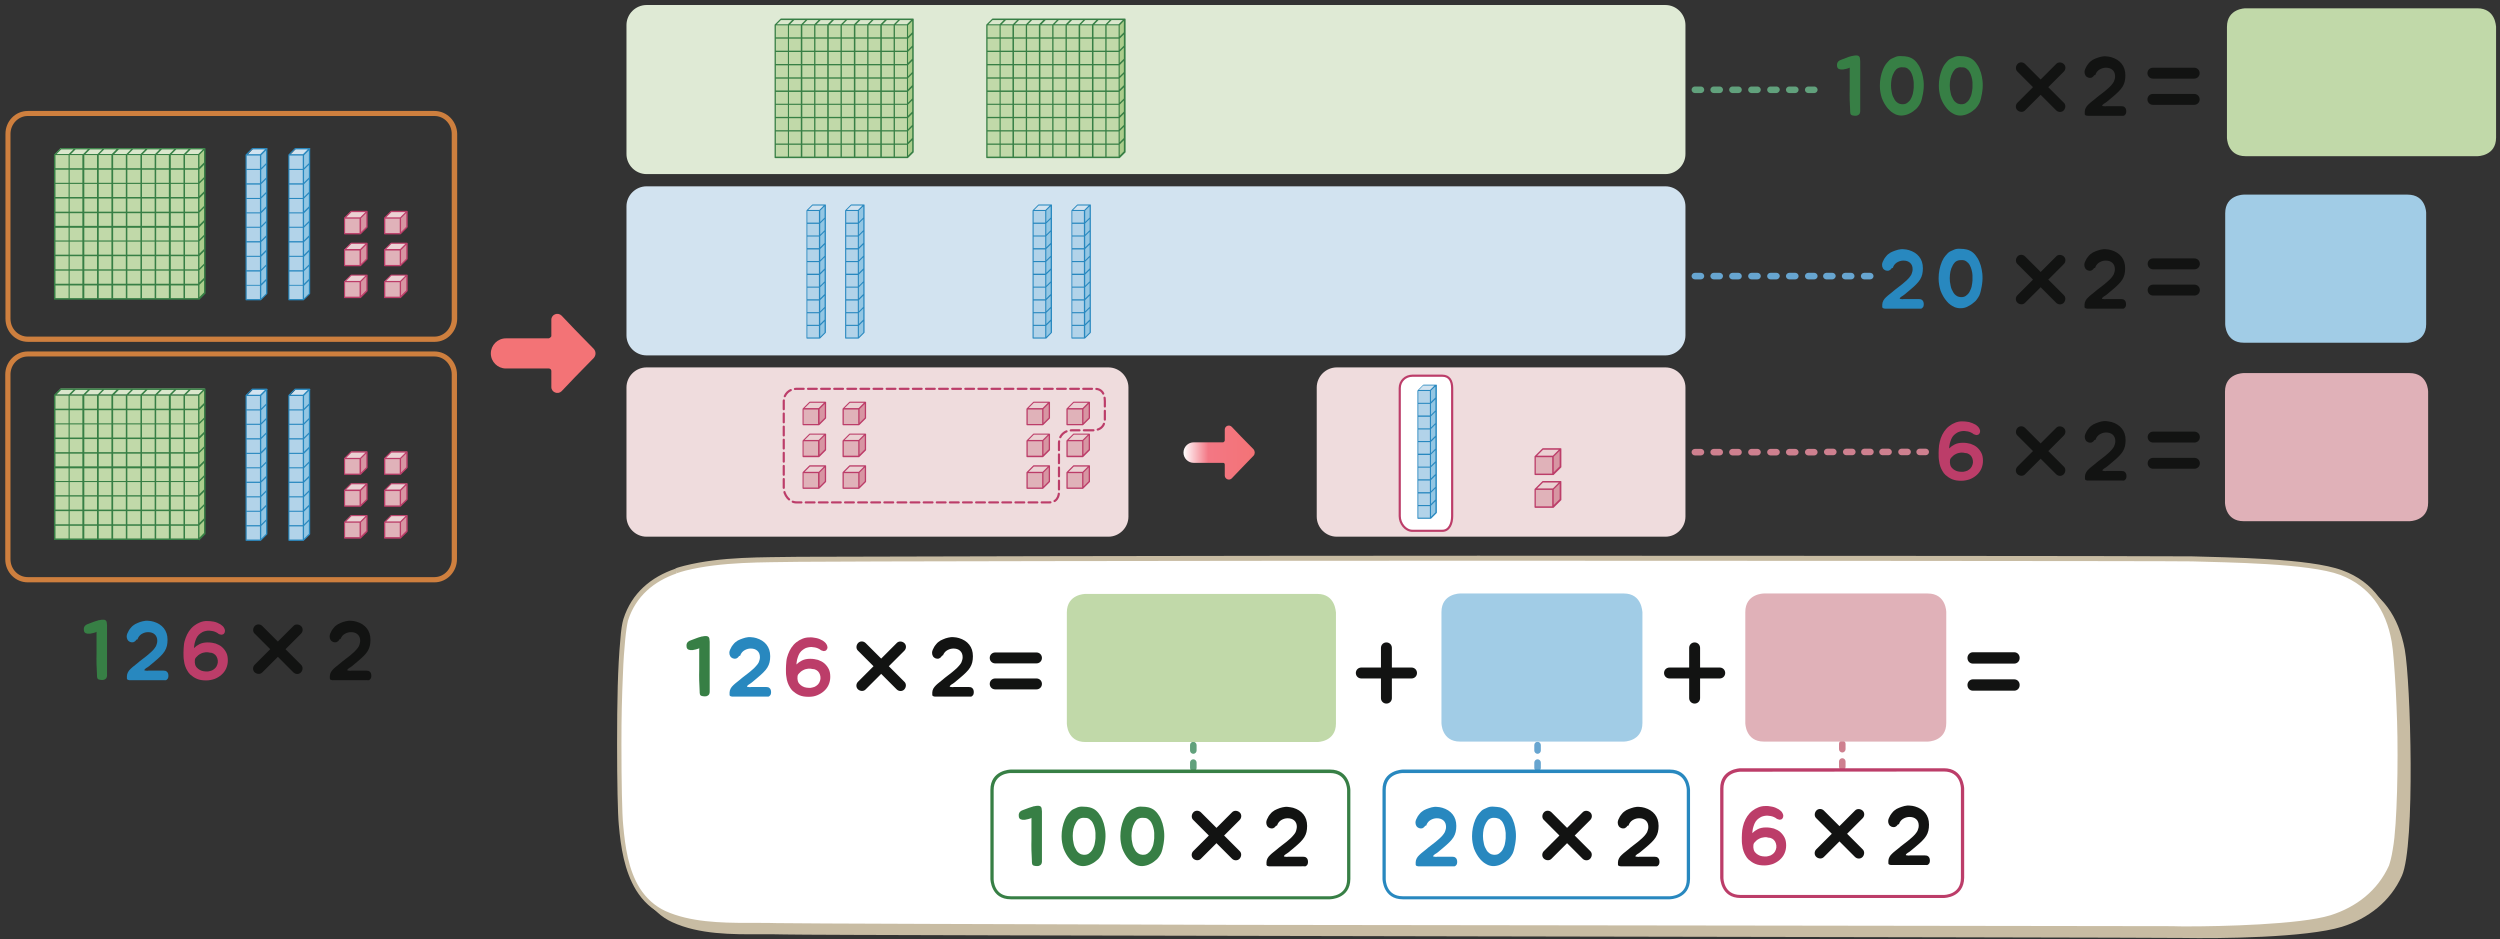 <?xml version="1.0" encoding="utf-8"?>
<!-- Generator: Adobe Illustrator 23.0.0, SVG Export Plug-In . SVG Version: 6.00 Build 0)  -->
<svg version="1.1" id="Layer_1" xmlns="http://www.w3.org/2000/svg" xmlns:xlink="http://www.w3.org/1999/xlink" x="0px" y="0px"
	 width="1144.5px" height="429.9px" viewBox="0 0 1144.5 429.9" style="enable-background:new 0 0 1144.5 429.9;"
	 xml:space="preserve">
<rect x="0" y="0" width="1144.5" height="429.9" fill="#333333" stroke="none"/>
<g>
	<path style="fill:#DFEAD5;" d="M771.6,70.5c0,5.1-4.2,9.2-9.2,9.2H296c-5.1,0-9.2-4.2-9.2-9.2v-59c0-5.1,4.2-9.2,9.2-9.2h466.4
		c5.1,0,9.2,4.2,9.2,9.2L771.6,70.5L771.6,70.5z"/>
	<path style="fill:#D2E3F0;" d="M771.6,153.5c0,5.1-4.2,9.2-9.2,9.2H296c-5.1,0-9.2-4.2-9.2-9.2v-59c0-5.1,4.2-9.2,9.2-9.2h466.4
		c5.1,0,9.2,4.2,9.2,9.2L771.6,153.5L771.6,153.5z"/>
	<path style="fill:#EFDCDD;" d="M771.6,236.5c0,5.1-4.2,9.2-9.2,9.2H612c-5.1,0-9.2-4.2-9.2-9.2v-59.1c0-5.1,4.2-9.2,9.2-9.2h150.4
		c5.1,0,9.2,4.2,9.2,9.2L771.6,236.5L771.6,236.5z"/>
	<path style="fill:#EFDCDD;" d="M516.6,236.5c0,5.1-4.2,9.2-9.2,9.2H296c-5.1,0-9.2-4.2-9.2-9.2v-59.1c0-5.1,4.2-9.2,9.2-9.2h211.4
		c5.1,0,9.2,4.2,9.2,9.2L516.6,236.5L516.6,236.5z"/>
</g>
<g>
	<g>
		<rect x="157.7" y="128.9" style="fill:#E0B2B9;" width="7.2" height="7.2"/>
		<polygon style="fill:#D795A2;" points="165,136.1 168,133.1 168,125.9 165,128.9 		"/>
		<polygon style="fill:#EBD1D3;" points="165,129 168,125.9 160.7,125.9 157.7,128.9 		"/>
		<path style="fill:#BC3D69;" d="M165,136.5L165,136.5h-7.2c-0.1,0-0.3-0.1-0.3-0.3V129l0,0c0-0.1,0-0.1,0.1-0.2l3-3
			c0.1-0.1,0.1-0.1,0.2-0.1h7.2c0.1,0,0.2,0.1,0.3,0.2c0,0.1,0,0.1,0,0.1l0,0v7.2c0,0.1,0,0.1-0.1,0.2l-3,3c0,0,0,0-0.1,0
			C165.1,136.5,165,136.5,165,136.5L165,136.5L165,136.5L165,136.5z M158,135.8h6.6v-6.6H158V135.8z M165.3,129v6.3l2.4-2.4v-6.3
			L165.3,129z M159,128.6h5.9l2.4-2.4h-6.4l-2.4,2.4H159z"/>
	</g>
	<g>
		<rect x="176.1" y="128.9" style="fill:#E0B2B9;" width="7.2" height="7.2"/>
		<polygon style="fill:#D795A2;" points="183.3,136.1 186.4,133.1 186.4,125.9 183.3,128.9 		"/>
		<polygon style="fill:#EBD1D3;" points="183.3,129 186.4,125.9 179.1,125.9 176.1,128.9 		"/>
		<path style="fill:#BC3D69;" d="M183.3,136.5L183.3,136.5h-7.2c-0.1,0-0.3-0.1-0.3-0.3V129l0,0c0-0.1,0-0.1,0.1-0.2l3-3
			c0.1-0.1,0.1-0.1,0.2-0.1h7.2c0.1,0,0.2,0.1,0.3,0.2c0,0.1,0,0.1,0,0.1l0,0v7.2c0,0.1,0,0.1-0.1,0.2l-3,3c0,0,0,0-0.1,0
			C183.5,136.5,183.4,136.5,183.3,136.5L183.3,136.5L183.3,136.5L183.3,136.5z M176.4,135.8h6.6v-6.6h-6.6V135.8z M183.6,129v6.3
			l2.4-2.4v-6.3L183.6,129z M177.3,128.6h5.9l2.4-2.4h-6.4l-2.4,2.4H177.3z"/>
	</g>
	<g>
		<rect x="157.7" y="114.3" style="fill:#E0B2B9;" width="7.2" height="7.2"/>
		<polygon style="fill:#D795A2;" points="165,121.6 168,118.5 168,111.3 165,114.3 		"/>
		<polygon style="fill:#EBD1D3;" points="165,114.4 168,111.3 160.7,111.3 157.7,114.3 		"/>
		<path style="fill:#BC3D69;" d="M165,121.9L165,121.9h-7.2c-0.1,0-0.3-0.1-0.3-0.3v-7.2l0,0c0-0.1,0-0.1,0.1-0.2l3-3
			c0.1-0.1,0.1-0.1,0.2-0.1h7.2c0.1,0,0.2,0.1,0.3,0.2c0,0.1,0,0.1,0,0.1l0,0v7.2c0,0.1,0,0.1-0.1,0.2l-3,3c0,0,0,0-0.1,0
			C165.1,121.9,165,121.9,165,121.9L165,121.9L165,121.9L165,121.9z M158,121.3h6.6v-6.6H158V121.3z M165.3,114.5v6.3l2.4-2.4v-6.3
			L165.3,114.5z M159,114h5.9l2.4-2.4h-6.4l-2.4,2.4H159z"/>
	</g>
	<g>
		<rect x="176.1" y="114.3" style="fill:#E0B2B9;" width="7.2" height="7.2"/>
		<polygon style="fill:#D795A2;" points="183.3,121.6 186.4,118.5 186.4,111.3 183.3,114.3 		"/>
		<polygon style="fill:#EBD1D3;" points="183.3,114.4 186.4,111.3 179.1,111.3 176.1,114.3 		"/>
		<path style="fill:#BC3D69;" d="M183.3,121.9L183.3,121.9h-7.2c-0.1,0-0.3-0.1-0.3-0.3v-7.2l0,0c0-0.1,0-0.1,0.1-0.2l3-3
			c0.1-0.1,0.1-0.1,0.2-0.1h7.2c0.1,0,0.2,0.1,0.3,0.2c0,0.1,0,0.1,0,0.1l0,0v7.2c0,0.1,0,0.1-0.1,0.2l-3,3c0,0,0,0-0.1,0
			C183.5,121.9,183.4,121.9,183.3,121.9L183.3,121.9L183.3,121.9L183.3,121.9z M176.4,121.3h6.6v-6.6h-6.6V121.3z M183.6,114.5v6.3
			l2.4-2.4v-6.3L183.6,114.5z M177.3,114h5.9l2.4-2.4h-6.4l-2.4,2.4H177.3z"/>
	</g>
	<g>
		<rect x="157.7" y="99.8" style="fill:#E0B2B9;" width="7.2" height="7.2"/>
		<polygon style="fill:#D795A2;" points="165,107 168,103.9 168,96.7 165,99.8 		"/>
		<polygon style="fill:#EBD1D3;" points="165,99.8 168,96.7 160.7,96.7 157.7,99.8 		"/>
		<path style="fill:#BC3D69;" d="M165,107.3L165,107.3h-7.2c-0.1,0-0.3-0.1-0.3-0.3v-7.2l0,0c0-0.1,0-0.1,0.1-0.2l3-3
			c0.1-0.1,0.1-0.1,0.2-0.1h7.2c0.1,0,0.2,0.1,0.3,0.2c0,0.1,0,0.1,0,0.1l0,0v7.2c0,0.1,0,0.1-0.1,0.2l-3,3c0,0,0,0-0.1,0
			C165.1,107.3,165,107.3,165,107.3L165,107.3L165,107.3L165,107.3z M158,106.7h6.6v-6.6H158V106.7z M165.3,99.9v6.3l2.4-2.4v-6.3
			L165.3,99.9z M159,99.5h5.9l2.4-2.4h-6.4l-2.4,2.4H159z"/>
	</g>
	<g>
		<rect x="176.1" y="99.8" style="fill:#E0B2B9;" width="7.2" height="7.2"/>
		<polygon style="fill:#D795A2;" points="183.3,107 186.4,103.9 186.4,96.7 183.3,99.8 		"/>
		<polygon style="fill:#EBD1D3;" points="183.3,99.8 186.4,96.7 179.1,96.7 176.1,99.8 		"/>
		<path style="fill:#BC3D69;" d="M183.3,107.3L183.3,107.3h-7.2c-0.1,0-0.3-0.1-0.3-0.3v-7.2l0,0c0-0.1,0-0.1,0.1-0.2l3-3
			c0.1-0.1,0.1-0.1,0.2-0.1h7.2c0.1,0,0.2,0.1,0.3,0.2c0,0.1,0,0.1,0,0.1l0,0v7.2c0,0.1,0,0.1-0.1,0.2l-3,3c0,0,0,0-0.1,0
			C183.5,107.3,183.4,107.3,183.3,107.3L183.3,107.3L183.3,107.3L183.3,107.3z M176.4,106.7h6.6v-6.6h-6.6V106.7z M183.6,99.9v6.3
			l2.4-2.4v-6.3L183.6,99.9z M177.3,99.5h5.9l2.4-2.4h-6.4l-2.4,2.4H177.3z"/>
	</g>
	<g>
		<rect x="112.7" y="70.9" style="fill:#B2D3E9;" width="6.6" height="66.3"/>
		<polygon style="fill:#93C6E3;" points="119.3,137.3 122.1,134.5 122.1,68.1 119.3,70.9 		"/>
		<polygon style="fill:#D2E3F0;" points="119.7,70.9 122.5,68.1 115.9,68.1 113.2,70.9 		"/>
		<path style="fill:#2888BF;" d="M119.3,137.5h-6.6c-0.1,0-0.3-0.1-0.3-0.3V70.9c0-0.1,0-0.1,0.1-0.2l2.8-2.8
			c0.1-0.1,0.1-0.1,0.2-0.1l0,0h6.6c0.1,0,0.3,0.1,0.3,0.3v66.3c0,0.1,0,0.1-0.1,0.2l-2.8,2.8C119.4,137.5,119.4,137.5,119.3,137.5z
			 M112.9,136.9h6.1v-6.1h-6.1V136.9z M119.6,130.8v5.8l2.2-2.2v-5.8L119.6,130.8z M112.9,130.4h6.1v-6.1h-6.1V130.4z M119.6,124.1
			v5.8l2.2-2.2v-5.8L119.6,124.1z M112.9,123.7h6.1v-6.1h-6.1V123.7z M119.6,117.5v5.8l2.2-2.2v-5.8L119.6,117.5z M112.9,117.1h6.1
			V111h-6.1V117.1z M119.6,110.8v5.8l2.2-2.2v-5.7L119.6,110.8z M112.9,110.4h6.1v-6.1h-6.1V110.4z M119.6,104.2v5.8l2.2-2.2V102
			L119.6,104.2z M112.9,103.8h6.1v-6.1h-6.1V103.8z M119.6,97.6v5.8l2.2-2.2v-5.8L119.6,97.6z M112.9,97.2h6.1v-6.1h-6.1V97.2z
			 M119.6,90.9v5.8l2.2-2.2v-5.8L119.6,90.9z M112.9,90.6h6.1v-6.1h-6.1V90.6z M119.6,84.3v5.8l2.2-2.2v-5.8L119.6,84.3z
			 M112.9,83.9h6.1v-6.1h-6.1V83.9z M119.6,77.7v5.8l2.2-2.2v-5.8L119.6,77.7z M112.9,77.3h6.1v-6.1h-6.1V77.3z M119.6,71.1v5.8
			l2.2-2.2v-5.8L119.6,71.1z M113.3,70.6h5.8l2.2-2.2h-5.8L113.3,70.6z"/>
		<rect x="132.3" y="70.9" style="fill:#B2D3E9;" width="6.6" height="66.3"/>
		<polygon style="fill:#93C6E3;" points="138.9,137.3 141.7,134.5 141.7,68.1 138.9,70.9 		"/>
		<polygon style="fill:#D2E3F0;" points="139.3,70.9 142.1,68.1 135.5,68.1 132.8,70.9 		"/>
		<path style="fill:#2888BF;" d="M138.9,137.5h-6.6c-0.1,0-0.3-0.1-0.3-0.3V70.9c0-0.1,0-0.1,0.1-0.2l2.8-2.8
			c0.1-0.1,0.1-0.1,0.2-0.1l0,0h6.6c0.1,0,0.3,0.1,0.3,0.3v66.3c0,0.1,0,0.1-0.1,0.2l-2.8,2.8C139.1,137.5,139,137.5,138.9,137.5z
			 M132.5,136.9h6.1v-6.1h-6.1V136.9z M139.2,130.8v5.8l2.2-2.2v-5.8L139.2,130.8z M132.5,130.4h6.1v-6.1h-6.1V130.4z M139.2,124.1
			v5.8l2.2-2.2v-5.8L139.2,124.1z M132.5,123.7h6.1v-6.1h-6.1V123.7z M139.2,117.5v5.8l2.2-2.2v-5.8L139.2,117.5z M132.5,117.1h6.1
			V111h-6.1V117.1z M139.2,110.8v5.8l2.2-2.2v-5.7L139.2,110.8z M132.5,110.4h6.1v-6.1h-6.1V110.4z M139.2,104.2v5.8l2.2-2.2V102
			L139.2,104.2z M132.5,103.8h6.1v-6.1h-6.1V103.8z M139.2,97.6v5.8l2.2-2.2v-5.8L139.2,97.6z M132.5,97.2h6.1v-6.1h-6.1V97.2z
			 M139.2,90.9v5.8l2.2-2.2v-5.8L139.2,90.9z M132.5,90.6h6.1v-6.1h-6.1V90.6z M139.2,84.3v5.8l2.2-2.2v-5.8L139.2,84.3z
			 M132.5,83.9h6.1v-6.1h-6.1V83.9z M139.2,77.7v5.8l2.2-2.2v-5.8L139.2,77.7z M132.5,77.3h6.1v-6.1h-6.1V77.3z M139.2,71.1v5.8
			l2.2-2.2v-5.8L139.2,71.1z M132.9,70.6h5.8l2.2-2.2h-5.8L132.9,70.6z"/>
	</g>
	<path style="fill:#CE7F3E;" d="M198.9,50.8H12.7C7,50.8,2.5,55.5,2.5,61.3v84.6c0,5.9,4.6,10.6,10.3,10.6H199
		c5.7,0,10.3-4.8,10.3-10.6V61.3C209.2,55.5,204.6,50.8,198.9,50.8z M206.8,145.9c0,4.5-3.6,8.2-7.9,8.2H12.7
		c-4.4,0-7.9-3.7-7.9-8.2V61.3c0-4.5,3.6-8.2,7.9-8.2h186.2c4.4,0,7.9,3.7,7.9,8.2L206.8,145.9L206.8,145.9z"/>
	<g>
		<g>
			<g>
				<polygon style="fill:#DAE7CC;" points="91,70.6 93.8,67.8 27.8,67.8 25.1,70.6 				"/>
			</g>
			<g>
				<g>
					<rect x="25" y="70.8" style="fill:#C1D9A9;" width="66" height="66"/>
				</g>
				<g>
					<polygon style="fill:#ABCD8C;" points="90.9,136.8 93.7,134 93.7,68 90.9,70.8 					"/>
				</g>
				<g>
					<path style="fill:#377F45;" d="M90.9,137.2H25c-0.2,0-0.3-0.1-0.3-0.3v-66l0,0c0-0.1,0-0.2,0.1-0.2l0,0l0,0l0,0l0,0l0,0
						l2.8-2.8c0.1-0.1,0.1-0.1,0.2-0.1h66h0.1l0,0l0,0c0,0,0.1,0,0.1,0.1l0,0l0,0l0,0l0,0l0,0l0,0l0,0l0,0l0,0l0,0l0,0l0,0l0,0
						c0,0,0,0.1,0.1,0.1l0,0l0,0l0,0l0,0l0,0l0,0l0,0l0,0l0,0v19.9l0,0v6.7l0,0v33l0,0v6.7c0,0.1,0,0.2-0.1,0.2l-2.8,2.8
						C91.1,137.2,91,137.2,90.9,137.2L90.9,137.2z M84.7,136.5h6v-5.8h-6V136.5z M78.2,136.5H84v-5.8h-5.8V136.5z M71.5,136.5h5.8
						v-5.8h-5.8V136.5z M65,136.5h5.8v-5.8H65V136.5z M58.3,136.5h6v-5.8h-6C58.3,130.7,58.3,136.5,58.3,136.5z M51.8,136.5h5.8
						v-5.8h-5.8V136.5z M45.1,136.5H51v-5.8h-5.8v5.8H45.1z M38.6,136.5h5.8v-5.8h-5.8V136.5z M31.9,136.5h5.8v-5.8h-5.8
						C31.9,130.7,31.9,136.5,31.9,136.5z M25.4,136.5h6v-5.8h-6V136.5z M91.3,130.4v5.6l2.1-2.1v-5.6L91.3,130.4z M84.7,129.9h6v-6
						h-6V129.9z M78.2,129.9H84v-6h-5.8V129.9z M71.5,129.9h5.8v-6h-5.8V129.9z M65,129.9h5.8v-6H65V129.9z M58.3,129.9h6v-6h-6
						C58.3,123.9,58.3,129.9,58.3,129.9z M51.8,129.9h5.8v-6h-5.8V129.9z M45.1,129.9H51v-6h-5.8v6H45.1z M38.6,129.9h5.8v-6h-5.8
						V129.9z M31.9,129.9h5.8v-6h-5.8C31.9,123.9,31.9,129.9,31.9,129.9z M25.4,129.9h6v-6h-6V129.9z M91.3,123.7v5.6l2.1-2.1v-5.6
						L91.3,123.7z M84.7,123.3h6v-6h-6V123.3z M78.2,123.3H84v-6h-5.8V123.3z M71.5,123.3h5.8v-6h-5.8V123.3z M65,123.3h5.8v-6H65
						V123.3z M58.3,123.3h6v-6h-6C58.3,117.3,58.3,123.3,58.3,123.3z M51.8,123.3h5.8v-6h-5.8V123.3z M45.1,123.3H51v-6h-5.8v6H45.1
						z M38.6,123.3h5.8v-6h-5.8V123.3z M31.9,123.3h5.8v-6h-5.8C31.9,117.3,31.9,123.3,31.9,123.3z M25.4,123.3h6v-6h-6V123.3z
						 M91.3,117.2v5.6l2.1-2.1v-5.6L91.3,117.2z M84.7,116.6h6v-6h-6V116.6z M78.2,116.6H84v-6h-5.8V116.6z M71.5,116.6h5.8v-6h-5.8
						V116.6z M65,116.6h5.8v-6H65V116.6z M58.3,116.6h6v-6h-6C58.3,110.6,58.3,116.6,58.3,116.6z M51.8,116.6h5.8v-6h-5.8V116.6z
						 M45.1,116.6H51v-6h-5.8v6H45.1z M38.6,116.6h5.8v-6h-5.8V116.6z M31.9,116.6h5.8v-6h-5.8C31.9,110.6,31.9,116.6,31.9,116.6z
						 M25.4,116.6h6v-6h-6V116.6z M91.3,110.5v5.6l2.1-2.1v-5.6L91.3,110.5z M84.7,110.1h6v-5.8h-6V110.1z M78.2,110.1H84v-5.8h-5.8
						V110.1z M71.5,110.1h5.8v-5.8h-5.8V110.1z M65,110.1h5.8v-5.8H65V110.1z M58.3,110.1h6v-5.8h-6
						C58.3,104.3,58.3,110.1,58.3,110.1z M51.8,110.1h5.8v-5.8h-5.8V110.1z M45.1,110.1H51v-5.8h-5.8v5.8H45.1z M38.6,110.1h5.8
						v-5.8h-5.8V110.1z M31.9,110.1h5.8v-5.8h-5.8C31.9,104.3,31.9,110.1,31.9,110.1z M25.4,110.1h6v-5.8h-6V110.1z M91.3,104v5.6
						l2.1-2.1v-5.6L91.3,104z M84.7,103.4h6v-5.8h-6V103.4z M78.2,103.4H84v-5.8h-5.8V103.4z M71.5,103.4h5.8v-5.8h-5.8V103.4z
						 M65,103.4h5.8v-5.8H65V103.4z M58.3,103.4h6v-5.8h-6C58.3,97.6,58.3,103.4,58.3,103.4z M51.8,103.4h5.8v-5.8h-5.8V103.4z
						 M45.1,103.4H51v-5.8h-5.8v5.8H45.1z M38.6,103.4h5.8v-5.8h-5.8V103.4z M31.9,103.4h5.8v-5.8h-5.8
						C31.9,97.6,31.9,103.4,31.9,103.4z M25.4,103.4h6v-5.8h-6V103.4z M91.3,97.3v5.6l2.1-2.1v-5.6L91.3,97.3z M84.7,96.9h6v-6h-6
						V96.9z M78.2,96.9H84v-6h-5.8V96.9z M71.5,96.9h5.8v-6h-5.8V96.9z M65,96.9h5.8v-6H65V96.9z M58.3,96.9h6v-6h-6
						C58.3,90.9,58.3,96.9,58.3,96.9z M51.8,96.9h5.8v-6h-5.8V96.9z M45.1,96.9H51v-6h-5.8v6H45.1z M38.6,96.9h5.8v-6h-5.8V96.9z
						 M31.9,96.9h5.8v-6h-5.8C31.9,90.9,31.9,96.9,31.9,96.9z M25.4,96.9h6v-6h-6V96.9z M91.3,90.8v5.6l2.1-2.1v-5.6L91.3,90.8z
						 M84.7,90.2h6v-6h-6V90.2z M78.2,90.2H84v-6h-5.8V90.2z M71.5,90.2h5.8v-6h-5.8V90.2z M65,90.2h5.8v-6H65V90.2z M58.3,90.2h6
						v-6h-6C58.3,84.2,58.3,90.2,58.3,90.2z M51.8,90.2h5.8v-6h-5.8V90.2z M45.1,90.2H51v-6h-5.8v6H45.1z M38.6,90.2h5.8v-6h-5.8
						V90.2z M31.9,90.2h5.8v-6h-5.8C31.9,84.2,31.9,90.2,31.9,90.2z M25.4,90.2h6v-6h-6V90.2z M91.3,84.1v5.6l2.1-2.1V82L91.3,84.1z
						 M84.7,83.7h6v-6h-6V83.7z M78.2,83.7H84v-6h-5.8V83.7z M71.5,83.7h5.8v-6h-5.8V83.7z M65,83.7h5.8v-6H65V83.7z M58.3,83.7h6
						v-6h-6C58.3,77.7,58.3,83.7,58.3,83.7z M51.8,83.7h5.8v-6h-5.8V83.7z M45.1,83.7H51v-6h-5.8v6H45.1z M38.6,83.7h5.8v-6h-5.8
						V83.7z M31.9,83.7h5.8v-6h-5.8C31.9,77.7,31.9,83.7,31.9,83.7z M25.4,83.7h6v-6h-6V83.7z M91.3,77.6v5.6l2.1-2.1v-5.6
						L91.3,77.6z M84.7,77h6v-6h-6V77z M78.2,77H84v-6h-5.8V77z M71.5,77h5.8v-6h-5.8V77z M65,77h5.8v-6H65V77z M58.3,77h6v-6h-6
						C58.3,71,58.3,77,58.3,77z M51.8,77h5.8v-6h-5.8V77z M45.1,77H51v-6h-5.8v6H45.1z M38.6,77h5.8v-6h-5.8V77z M31.9,77h5.8v-6
						h-5.8C31.9,71,31.9,77,31.9,77z M25.4,77h6v-6h-6V77z M91.3,70.9v5.6l2.1-2.1v-5.6L91.3,70.9z M85.2,70.5h5.6l2.1-2.1h-5.6
						L85.2,70.5z M78.6,70.5h5.6l2.1-2.1h-5.6L78.6,70.5z M72,70.5h5.6l2.1-2.1h-5.6L72,70.5z M65.4,70.5H71l2.1-2.1h-5.6L65.4,70.5
						z M58.8,70.5h5.6l2.1-2.1h-5.6L58.8,70.5z M52.3,70.5h5.6l2.1-2.1h-5.6L52.3,70.5z M45.6,70.5h5.6l2.1-2.1h-5.6L45.6,70.5z
						 M39.1,70.5h5.6l2.1-2.1h-5.6L39.1,70.5z M32.5,70.5h5.6l2.1-2.1h-5.6L32.5,70.5z M25.9,70.5h5.6l2.1-2.1H28L25.9,70.5z"/>
				</g>
			</g>
		</g>
	</g>
</g>
<g>
	<g>
		<rect x="157.7" y="239" style="fill:#E0B2B9;" width="7.2" height="7.2"/>
		<polygon style="fill:#D795A2;" points="165,246.2 168,243.2 168,235.9 165,239 		"/>
		<polygon style="fill:#EBD1D3;" points="165,239.1 168,235.9 160.7,235.9 157.7,239 		"/>
		<path style="fill:#BC3D69;" d="M165,246.6L165,246.6h-7.2c-0.1,0-0.3-0.1-0.3-0.3v-7.2l0,0c0-0.1,0-0.1,0.1-0.2l3-3
			c0.1-0.1,0.1-0.1,0.2-0.1h7.2c0.1,0,0.2,0.1,0.3,0.2c0,0.1,0,0.1,0,0.1l0,0v7.2c0,0.1,0,0.1-0.1,0.2l-3,3c0,0,0,0-0.1,0
			C165.1,246.6,165,246.6,165,246.6L165,246.6L165,246.6L165,246.6z M158,245.9h6.6v-6.6H158V245.9z M165.3,239.1v6.3l2.4-2.4v-6.3
			L165.3,239.1z M159,238.7h5.9l2.4-2.4h-6.4l-2.4,2.4H159z"/>
	</g>
	<g>
		<rect x="176.1" y="239" style="fill:#E0B2B9;" width="7.2" height="7.2"/>
		<polygon style="fill:#D795A2;" points="183.3,246.2 186.4,243.2 186.4,235.9 183.3,239 		"/>
		<polygon style="fill:#EBD1D3;" points="183.3,239.1 186.4,235.9 179.1,235.9 176.1,239 		"/>
		<path style="fill:#BC3D69;" d="M183.3,246.6L183.3,246.6h-7.2c-0.1,0-0.3-0.1-0.3-0.3v-7.2l0,0c0-0.1,0-0.1,0.1-0.2l3-3
			c0.1-0.1,0.1-0.1,0.2-0.1h7.2c0.1,0,0.2,0.1,0.3,0.2c0,0.1,0,0.1,0,0.1l0,0v7.2c0,0.1,0,0.1-0.1,0.2l-3,3c0,0,0,0-0.1,0
			C183.5,246.6,183.4,246.6,183.3,246.6L183.3,246.6L183.3,246.6L183.3,246.6z M176.4,245.9h6.6v-6.6h-6.6V245.9z M183.6,239.1v6.3
			l2.4-2.4v-6.3L183.6,239.1z M177.3,238.7h5.9l2.4-2.4h-6.4l-2.4,2.4H177.3z"/>
	</g>
	<g>
		<rect x="157.7" y="224.4" style="fill:#E0B2B9;" width="7.2" height="7.2"/>
		<polygon style="fill:#D795A2;" points="165,231.6 168,228.6 168,221.4 165,224.4 		"/>
		<polygon style="fill:#EBD1D3;" points="165,224.5 168,221.4 160.7,221.4 157.7,224.4 		"/>
		<path style="fill:#BC3D69;" d="M165,232L165,232h-7.2c-0.1,0-0.3-0.1-0.3-0.3v-7.2l0,0c0-0.1,0-0.1,0.1-0.2l3-3
			c0.1-0.1,0.1-0.1,0.2-0.1h7.2c0.1,0,0.2,0.1,0.3,0.2c0,0.1,0,0.1,0,0.1l0,0v7.2c0,0.1,0,0.1-0.1,0.2l-3,3c0,0,0,0-0.1,0
			C165.1,232,165,232,165,232L165,232L165,232L165,232z M158,231.4h6.6v-6.6H158V231.4z M165.3,224.6v6.3l2.4-2.4v-6.3L165.3,224.6z
			 M159,224.1h5.9l2.4-2.4h-6.4l-2.4,2.4H159z"/>
	</g>
	<g>
		<rect x="176.1" y="224.4" style="fill:#E0B2B9;" width="7.2" height="7.2"/>
		<polygon style="fill:#D795A2;" points="183.3,231.6 186.4,228.6 186.4,221.4 183.3,224.4 		"/>
		<polygon style="fill:#EBD1D3;" points="183.3,224.5 186.4,221.4 179.1,221.4 176.1,224.4 		"/>
		<path style="fill:#BC3D69;" d="M183.3,232L183.3,232h-7.2c-0.1,0-0.3-0.1-0.3-0.3v-7.2l0,0c0-0.1,0-0.1,0.1-0.2l3-3
			c0.1-0.1,0.1-0.1,0.2-0.1h7.2c0.1,0,0.2,0.1,0.3,0.2c0,0.1,0,0.1,0,0.1l0,0v7.2c0,0.1,0,0.1-0.1,0.2l-3,3c0,0,0,0-0.1,0
			C183.5,232,183.4,232,183.3,232L183.3,232L183.3,232L183.3,232z M176.4,231.4h6.6v-6.6h-6.6V231.4z M183.6,224.6v6.3l2.4-2.4v-6.3
			L183.6,224.6z M177.3,224.1h5.9l2.4-2.4h-6.4l-2.4,2.4H177.3z"/>
	</g>
	<g>
		<rect x="157.7" y="209.8" style="fill:#E0B2B9;" width="7.2" height="7.2"/>
		<polygon style="fill:#D795A2;" points="165,217.1 168,214 168,206.8 165,209.8 		"/>
		<polygon style="fill:#EBD1D3;" points="165,209.9 168,206.8 160.7,206.8 157.7,209.8 		"/>
		<path style="fill:#BC3D69;" d="M165,217.4L165,217.4h-7.2c-0.1,0-0.3-0.1-0.3-0.3v-7.2l0,0c0-0.1,0-0.1,0.1-0.2l3-3
			c0.1-0.1,0.1-0.1,0.2-0.1h7.2c0.1,0,0.2,0.1,0.3,0.2c0,0.1,0,0.1,0,0.1l0,0v7.2c0,0.1,0,0.1-0.1,0.2l-3,3c0,0,0,0-0.1,0
			C165.1,217.4,165,217.4,165,217.4L165,217.4L165,217.4L165,217.4z M158,216.8h6.6v-6.6H158V216.8z M165.3,210v6.3l2.4-2.4v-6.3
			L165.3,210z M159,209.6h5.9l2.4-2.4h-6.4l-2.4,2.4H159z"/>
	</g>
	<g>
		<rect x="176.1" y="209.8" style="fill:#E0B2B9;" width="7.2" height="7.2"/>
		<polygon style="fill:#D795A2;" points="183.3,217.1 186.4,214 186.4,206.8 183.3,209.8 		"/>
		<polygon style="fill:#EBD1D3;" points="183.3,209.9 186.4,206.8 179.1,206.8 176.1,209.8 		"/>
		<path style="fill:#BC3D69;" d="M183.3,217.4L183.3,217.4h-7.2c-0.1,0-0.3-0.1-0.3-0.3v-7.2l0,0c0-0.1,0-0.1,0.1-0.2l3-3
			c0.1-0.1,0.1-0.1,0.2-0.1h7.2c0.1,0,0.2,0.1,0.3,0.2c0,0.1,0,0.1,0,0.1l0,0v7.2c0,0.1,0,0.1-0.1,0.2l-3,3c0,0,0,0-0.1,0
			C183.5,217.4,183.4,217.4,183.3,217.4L183.3,217.4L183.3,217.4L183.3,217.4z M176.4,216.8h6.6v-6.6h-6.6V216.8z M183.6,210v6.3
			l2.4-2.4v-6.3L183.6,210z M177.3,209.6h5.9l2.4-2.4h-6.4l-2.4,2.4H177.3z"/>
	</g>
	<g>
		<rect x="112.7" y="181" style="fill:#B2D3E9;" width="6.6" height="66.3"/>
		<polygon style="fill:#93C6E3;" points="119.3,247.4 122.1,244.6 122.1,178.2 119.3,181 		"/>
		<polygon style="fill:#D2E3F0;" points="119.7,181 122.5,178.2 115.9,178.2 113.2,181 		"/>
		<path style="fill:#2888BF;" d="M119.3,247.6h-6.6c-0.1,0-0.3-0.1-0.3-0.3V181c0-0.1,0-0.1,0.1-0.2l2.8-2.8
			c0.1-0.1,0.1-0.1,0.2-0.1l0,0h6.6c0.1,0,0.3,0.1,0.3,0.3v66.3c0,0.1,0,0.1-0.1,0.2l-2.8,2.8C119.4,247.6,119.4,247.6,119.3,247.6z
			 M112.9,247h6.1v-6h-6.1V247z M119.6,240.8v5.8l2.2-2.2v-5.8L119.6,240.8z M112.9,240.4h6.1v-6.1h-6.1V240.4z M119.6,234.2v5.8
			l2.2-2.2V232L119.6,234.2z M112.9,233.8h6.1v-6.1h-6.1V233.8z M119.6,227.5v5.8l2.2-2.2v-5.8L119.6,227.5z M112.9,227.2h6.1v-6.1
			h-6.1V227.2z M119.6,220.9v5.8l2.2-2.2v-5.7L119.6,220.9z M112.9,220.5h6.1v-6.1h-6.1V220.5z M119.6,214.3v5.8l2.2-2.2v-5.8
			L119.6,214.3z M112.9,213.9h6.1v-6.1h-6.1V213.9z M119.6,207.7v5.8l2.2-2.2v-5.8L119.6,207.7z M112.9,207.3h6.1v-6.1h-6.1V207.3z
			 M119.6,201v5.8l2.2-2.2v-5.8L119.6,201z M112.9,200.6h6.1v-6.1h-6.1V200.6z M119.6,194.4v5.8l2.2-2.2v-5.8L119.6,194.4z
			 M112.9,194h6.1v-6.1h-6.1V194z M119.6,187.8v5.8l2.2-2.2v-5.8L119.6,187.8z M112.9,187.4h6.1v-6.1h-6.1V187.4z M119.6,181.2v5.8
			l2.2-2.2V179L119.6,181.2z M113.3,180.7h5.8l2.2-2.2h-5.8L113.3,180.7z"/>
		<rect x="132.3" y="181" style="fill:#B2D3E9;" width="6.6" height="66.3"/>
		<polygon style="fill:#93C6E3;" points="138.9,247.4 141.7,244.6 141.7,178.2 138.9,181 		"/>
		<polygon style="fill:#D2E3F0;" points="139.3,181 142.1,178.2 135.5,178.2 132.8,181 		"/>
		<path style="fill:#2888BF;" d="M138.9,247.6h-6.6c-0.1,0-0.3-0.1-0.3-0.3V181c0-0.1,0-0.1,0.1-0.2l2.8-2.8
			c0.1-0.1,0.1-0.1,0.2-0.1l0,0h6.6c0.1,0,0.3,0.1,0.3,0.3v66.3c0,0.1,0,0.1-0.1,0.2l-2.8,2.8C139.1,247.6,139,247.6,138.9,247.6z
			 M132.5,247h6.1v-6h-6.1V247z M139.2,240.8v5.8l2.2-2.2v-5.8L139.2,240.8z M132.5,240.4h6.1v-6.1h-6.1V240.4z M139.2,234.2v5.8
			l2.2-2.2V232L139.2,234.2z M132.5,233.8h6.1v-6.1h-6.1V233.8z M139.2,227.5v5.8l2.2-2.2v-5.8L139.2,227.5z M132.5,227.2h6.1v-6.1
			h-6.1V227.2z M139.2,220.9v5.8l2.2-2.2v-5.7L139.2,220.9z M132.5,220.5h6.1v-6.1h-6.1V220.5z M139.2,214.3v5.8l2.2-2.2v-5.8
			L139.2,214.3z M132.5,213.9h6.1v-6.1h-6.1V213.9z M139.2,207.7v5.8l2.2-2.2v-5.8L139.2,207.7z M132.5,207.3h6.1v-6.1h-6.1V207.3z
			 M139.2,201v5.8l2.2-2.2v-5.8L139.2,201z M132.5,200.6h6.1v-6.1h-6.1V200.6z M139.2,194.4v5.8l2.2-2.2v-5.8L139.2,194.4z
			 M132.5,194h6.1v-6.1h-6.1V194z M139.2,187.8v5.8l2.2-2.2v-5.8L139.2,187.8z M132.5,187.4h6.1v-6.1h-6.1V187.4z M139.2,181.2v5.8
			l2.2-2.2V179L139.2,181.2z M132.9,180.7h5.8l2.2-2.2h-5.8L132.9,180.7z"/>
	</g>
	<path style="fill:#CE7F3E;" d="M198.9,160.9H12.7c-5.7,0-10.3,4.8-10.3,10.6V256c0,5.9,4.6,10.6,10.3,10.6h186.2
		c5.7,0,10.3-4.8,10.3-10.6v-84.6C209.2,165.6,204.6,160.9,198.9,160.9z M206.8,256c0,4.5-3.6,8.2-7.9,8.2H12.7
		c-4.4,0-7.9-3.7-7.9-8.2v-84.6c0-4.5,3.6-8.2,7.9-8.2h186.2c4.4,0,7.9,3.7,7.9,8.2L206.8,256L206.8,256z"/>
	<g>
		<g>
			<g>
				<polygon style="fill:#DAE7CC;" points="91,180.7 93.8,177.9 27.8,177.9 25.1,180.7 				"/>
			</g>
			<g>
				<g>
					<rect x="25" y="180.9" style="fill:#C1D9A9;" width="66" height="66"/>
				</g>
				<g>
					<polygon style="fill:#ABCD8C;" points="90.9,246.9 93.7,244.1 93.7,178.1 90.9,180.9 					"/>
				</g>
				<g>
					<path style="fill:#377F45;" d="M90.9,247.2H25c-0.2,0-0.3-0.1-0.3-0.3v-66l0,0c0-0.1,0-0.2,0.1-0.2l0,0l0,0l0,0l0,0l0,0
						l2.8-2.8c0.1-0.1,0.1-0.1,0.2-0.1h66h0.1l0,0l0,0c0,0,0.1,0,0.1,0.1l0,0l0,0l0,0l0,0l0,0l0,0l0,0l0,0l0,0l0,0l0,0l0,0l0,0
						c0,0,0,0.1,0.1,0.1l0,0l0,0v0.1l0,0l0,0l0,0l0,0l0,0l0,0V198l0,0v6.7l0,0v33l0,0v6.7c0,0.1,0,0.2-0.1,0.2l-2.8,2.8
						C91.1,247.2,91,247.2,90.9,247.2L90.9,247.2z M84.7,246.5h6v-5.8h-6V246.5z M78.2,246.5H84v-5.8h-5.8V246.5z M71.5,246.5h5.8
						v-5.8h-5.8V246.5z M65,246.5h5.8v-5.8H65V246.5z M58.3,246.5h6v-5.8h-6C58.3,240.7,58.3,246.5,58.3,246.5z M51.8,246.5h5.8
						v-5.8h-5.8V246.5z M45.1,246.5H51v-5.8h-5.8v5.8H45.1z M38.6,246.5h5.8v-5.8h-5.8V246.5z M31.9,246.5h5.8v-5.8h-5.8
						C31.9,240.7,31.9,246.5,31.9,246.5z M25.4,246.5h6v-5.8h-6V246.5z M91.3,240.5v5.6l2.1-2.1v-5.6L91.3,240.5z M84.7,240h6v-6h-6
						V240z M78.2,240H84v-6h-5.8V240z M71.5,240h5.8v-6h-5.8V240z M65,240h5.8v-6H65V240z M58.3,240h6v-6h-6
						C58.3,234,58.3,240,58.3,240z M51.8,240h5.8v-6h-5.8V240z M45.1,240H51v-6h-5.8v6H45.1z M38.6,240h5.8v-6h-5.8V240z M31.9,240
						h5.8v-6h-5.8C31.9,234,31.9,240,31.9,240z M25.4,240h6v-6h-6V240z M91.3,233.8v5.6l2.1-2.1v-5.6L91.3,233.8z M84.7,233.3h6v-6
						h-6V233.3z M78.2,233.3H84v-6h-5.8V233.3z M71.5,233.3h5.8v-6h-5.8V233.3z M65,233.3h5.8v-6H65V233.3z M58.3,233.3h6v-6h-6
						C58.3,227.3,58.3,233.3,58.3,233.3z M51.8,233.3h5.8v-6h-5.8V233.3z M45.1,233.3H51v-6h-5.8v6H45.1z M38.6,233.3h5.8v-6h-5.8
						V233.3z M31.9,233.3h5.8v-6h-5.8C31.9,227.3,31.9,233.3,31.9,233.3z M25.4,233.3h6v-6h-6V233.3z M91.3,227.3v5.6l2.1-2.1v-5.6
						L91.3,227.3z M84.7,226.7h6v-6h-6V226.7z M78.2,226.7H84v-6h-5.8V226.7z M71.5,226.7h5.8v-6h-5.8V226.7z M65,226.7h5.8v-6H65
						V226.7z M58.3,226.7h6v-6h-6C58.3,220.7,58.3,226.7,58.3,226.7z M51.8,226.7h5.8v-6h-5.8V226.7z M45.1,226.7H51v-6h-5.8v6H45.1
						z M38.6,226.7h5.8v-6h-5.8V226.7z M31.9,226.7h5.8v-6h-5.8C31.9,220.7,31.9,226.7,31.9,226.7z M25.4,226.7h6v-6h-6V226.7z
						 M91.3,220.6v5.6l2.1-2.1v-5.6L91.3,220.6z M84.7,220.2h6v-5.8h-6V220.2z M78.2,220.2H84v-5.8h-5.8V220.2z M71.5,220.2h5.8
						v-5.8h-5.8V220.2z M65,220.2h5.8v-5.8H65V220.2z M58.3,220.2h6v-5.8h-6C58.3,214.4,58.3,220.2,58.3,220.2z M51.8,220.2h5.8
						v-5.8h-5.8V220.2z M45.1,220.2H51v-5.8h-5.8v5.8H45.1z M38.6,220.2h5.8v-5.8h-5.8V220.2z M31.9,220.2h5.8v-5.8h-5.8
						C31.9,214.4,31.9,220.2,31.9,220.2z M25.4,220.2h6v-5.8h-6V220.2z M91.3,214.1v5.6l2.1-2.1V212L91.3,214.1z M84.7,213.5h6v-5.8
						h-6V213.5z M78.2,213.5H84v-5.8h-5.8V213.5z M71.5,213.5h5.8v-5.8h-5.8V213.5z M65,213.5h5.8v-5.8H65V213.5z M58.3,213.5h6
						v-5.8h-6C58.3,207.7,58.3,213.5,58.3,213.5z M51.8,213.5h5.8v-5.8h-5.8V213.5z M45.1,213.5H51v-5.8h-5.8v5.8H45.1z M38.6,213.5
						h5.8v-5.8h-5.8V213.5z M31.9,213.5h5.8v-5.8h-5.8C31.9,207.7,31.9,213.5,31.9,213.5z M25.4,213.5h6v-5.8h-6V213.5z M91.3,207.4
						v5.6l2.1-2.1v-5.6L91.3,207.4z M84.7,207h6v-6h-6V207z M78.2,207H84v-6h-5.8V207z M71.5,207h5.8v-6h-5.8V207z M65,207h5.8v-6
						H65V207z M58.3,207h6v-6h-6C58.3,201,58.3,207,58.3,207z M51.8,207h5.8v-6h-5.8V207z M45.1,207H51v-6h-5.8v6H45.1z M38.6,207
						h5.8v-6h-5.8V207z M31.9,207h5.8v-6h-5.8C31.9,201,31.9,207,31.9,207z M25.4,207h6v-6h-6V207z M91.3,200.9v5.6l2.1-2.1v-5.6
						L91.3,200.9z M84.7,200.3h6v-6h-6V200.3z M78.2,200.3H84v-6h-5.8V200.3z M71.5,200.3h5.8v-6h-5.8V200.3z M65,200.3h5.8v-6H65
						V200.3z M58.3,200.3h6v-6h-6C58.3,194.3,58.3,200.3,58.3,200.3z M51.8,200.3h5.8v-6h-5.8V200.3z M45.1,200.3H51v-6h-5.8v6H45.1
						z M38.6,200.3h5.8v-6h-5.8V200.3z M31.9,200.3h5.8v-6h-5.8C31.9,194.3,31.9,200.3,31.9,200.3z M25.4,200.3h6v-6h-6V200.3z
						 M91.3,194.2v5.6l2.1-2.1v-5.6L91.3,194.2z M84.7,193.8h6v-6h-6V193.8z M78.2,193.8H84v-6h-5.8V193.8z M71.5,193.8h5.8v-6h-5.8
						V193.8z M65,193.8h5.8v-6H65V193.8z M58.3,193.8h6v-6h-6C58.3,187.8,58.3,193.8,58.3,193.8z M51.8,193.8h5.8v-6h-5.8V193.8z
						 M45.1,193.8H51v-6h-5.8v6H45.1z M38.6,193.8h5.8v-6h-5.8V193.8z M31.9,193.8h5.8v-6h-5.8C31.9,187.8,31.9,193.8,31.9,193.8z
						 M25.4,193.8h6v-6h-6V193.8z M91.3,187.7v5.6l2.1-2.1v-5.6L91.3,187.7z M84.7,187.1h6v-6h-6V187.1z M78.2,187.1H84v-6h-5.8
						V187.1z M71.5,187.1h5.8v-6h-5.8V187.1z M65,187.1h5.8v-6H65V187.1z M58.3,187.1h6v-6h-6C58.3,181.1,58.3,187.1,58.3,187.1z
						 M51.8,187.1h5.8v-6h-5.8V187.1z M45.1,187.1H51v-6h-5.8v6H45.1z M38.6,187.1h5.8v-6h-5.8V187.1z M31.9,187.1h5.8v-6h-5.8
						C31.9,181.1,31.9,187.1,31.9,187.1z M25.4,187.1h6v-6h-6V187.1z M91.3,181v5.6l2.1-2.1v-5.6L91.3,181z M85.2,180.6h5.6l2.1-2.1
						h-5.6L85.2,180.6z M78.6,180.6h5.6l2.1-2.1h-5.6L78.6,180.6z M72,180.6h5.6l2.1-2.1h-5.6L72,180.6z M65.4,180.6H71l2.1-2.1
						h-5.6L65.4,180.6z M58.8,180.6h5.6l2.1-2.1h-5.6L58.8,180.6z M52.3,180.6h5.6l2.1-2.1h-5.6L52.3,180.6z M45.6,180.6h5.6
						l2.1-2.1h-5.6L45.6,180.6z M39.1,180.6h5.6l2.1-2.1h-5.6L39.1,180.6z M32.5,180.6h5.6l2.1-2.1h-5.6L32.5,180.6z M25.9,180.6
						h5.6l2.1-2.1H28L25.9,180.6z"/>
				</g>
			</g>
		</g>
	</g>
</g>
<path style="fill:#F37376;" d="M263.1,150.8l-6-6.3c-1.7-1.7-4.7-0.6-4.7,1.9v7.4c0,0.6-1.1,1.1-1.1,1.1h-19.7
	c-3.8,0-6.9,3.1-6.9,6.9c0,3.8,3.1,6.9,6.9,6.9h19.7c0.6,0,1.1,0.5,1.1,1.1v7.4c0,2.4,3,3.6,4.7,1.9l6-6.3l8.7-8.9
	c1.1-1.2,1.1-3,0-4.2L263.1,150.8z"/>
<g>
	<path style="fill:#C8BCA3;" d="M313.1,265c-10.7,3.7-19.5,10.7-23.1,22.3c-3.8,11.9-3.4,82.2-2.2,94.5c0.9,10.1,2.5,20.8,7.8,29.4
		c3,4.8,7.1,8.7,12.2,11c12.3,5.6,27.1,5.6,40.9,5.5c3.6,0,7.1,0,10.6,0.1c18,0.5,621.8,1.3,639.8,1.6c17,0.3,56.6-0.1,73-5.1
		c11.9-3.7,22.2-11.5,27.5-23.4c6.2-13.8,4-88.9,1.3-103.6c-2.8-14.9-10.2-26.2-24.3-31.5c-14.6-5.5-53.1-5.9-68.5-6.3
		c-18.5-0.6-620,0-638.5,0.3c-17.2,0.3-35.7-0.2-52.6,4C315.9,264.2,314.5,264.6,313.1,265"/>
	<path style="fill:#FFFFFF;" d="M309.5,261.4c-10.6,3.6-19.4,10.7-23,22.3c-3.8,11.9-3.4,81.6-2.2,94c0.9,10,2.5,20.8,7.8,29.4
		c3,4.8,7.1,8.7,12.2,11c12.3,5.6,27,5.5,40.8,5.5c3.6,0,7.1,0,10.6,0.1c18,0.5,620.8,1.3,638.8,1.6c17,0.3,56.5-0.1,72.9-5.1
		c11.9-3.7,22.3-11.4,27.5-23.3c6.2-13.7,4-88.3,1.3-103c-2.8-14.9-10.2-26.2-24.2-31.4c-14.6-5.5-53.1-5.9-68.4-6.3
		c-18.4-0.6-619,0-637.4,0.3c-17.1,0.3-35.6-0.2-52.4,4C312.2,260.5,310.8,260.9,309.5,261.4"/>
	<path style="fill:#C8BCA3;" d="M309.5,261.4l-0.4-1c-10.9,3.7-19.9,11-23.7,23c-0.6,1.9-1.1,5.2-1.4,9.4
		c-1.2,12.7-1.5,28.5-1.5,47.7c0,17.1,0.3,32.2,0.8,37.2c0.9,10.1,2.5,20.9,7.9,29.8c3.1,5,7.4,9.1,12.7,11.4
		c11.8,5.3,25.7,5.6,38.7,5.6c1.7,0,3.4,0,5.1,0c2.7,0,5.4,0,8,0.1c9.1,0.3,109.2,0.5,209.5,0.8s420.3,0.5,429.3,0.6
		c2.4,0,4.9,0.1,7.3,0.1c14.7,0,51.7-0.8,65.9-5.2c12.1-3.8,22.7-11.7,28.2-24c0.8-1.8,1.4-4.5,1.9-7.8c1.5-10.1,2.1-26.5,2.1-43.4
		c0-12.3-0.3-19.1-0.8-29.6s-1.2-18.8-1.9-22.8c-1.4-7.6-4-14.3-8.1-19.8c-4-5.5-9.6-9.8-16.8-12.4c-14.9-5.6-53.4-5.9-68.8-6.4
		c-6.1-0.2-269.6-0.3-326.8-0.3c-119.7,0-298.2,0.4-310.7,0.5c-17.1,0.3-35.6-0.2-52.7,4.1c-1.4,0.4-2.9,0.7-4.2,1.3L309.5,261.4
		l0.4,1c1.3-0.5,2.7-0.8,4-1.2c16.6-4.1,35-3.7,52.1-4c12.4-0.2,191-0.5,310.7-0.5c57.1,0,320.8,0.1,326.7,0.3
		c15.3,0.5,53.6,0.8,68,6.2c6.8,2.6,11.9,6.6,15.8,11.7c3.9,5.2,6.4,11.5,7.7,18.8c0.7,3.8,1.3,12.1,1.9,22.5
		c0.5,10.4,0.8,17.2,0.8,29.5c0,11.2-0.3,22.3-0.9,31.4c-0.3,4.5-0.7,8.5-1.3,11.8c-0.5,3.3-1.2,5.8-1.7,7.3
		c-5.2,11.6-15.1,19.1-26.8,22.8c-13.9,4.3-50.5,5.1-65.2,5.1c-2.4,0-4.9,0-7.3-0.1c-9.1-0.1-329.1-0.4-429.4-0.6
		c-100.2-0.3-200.4-0.6-209.4-0.8c-2.6-0.1-5.3-0.1-8-0.1c-1.7,0-3.4,0-5.1,0c-13,0-26.6-0.4-37.8-5.4c-4.8-2.2-8.9-5.9-11.8-10.5
		c-5.2-8.3-6.7-18.9-7.6-28.9c-0.5-4.8-0.8-19.9-0.8-37c0-12.8,0.2-20.8,0.7-32.4c0.2-5.8,0.6-11,1-15.2s0.9-7.4,1.3-9
		c3.6-11.2,11.9-18,22.3-21.6L309.5,261.4"/>
</g>
<g>
	<g>
		<g>
			<path style="fill:#121312;" d="M474.5,303.7h-18.9c-1.4,0-2.5-1.1-2.5-2.5l0,0c0-1.4,1.1-2.5,2.5-2.5h18.9c1.4,0,2.5,1.1,2.5,2.5
				l0,0C477,302.6,475.9,303.7,474.5,303.7z"/>
		</g>
		<g>
			<path style="fill:#121312;" d="M474.5,315.6h-18.9c-1.4,0-2.5-1.1-2.5-2.5l0,0c0-1.4,1.1-2.5,2.5-2.5h18.9c1.4,0,2.5,1.1,2.5,2.5
				l0,0C477,314.5,475.9,315.6,474.5,315.6z"/>
		</g>
	</g>
</g>
<g>
	<g>
		<g>
			<path style="fill:#121312;" d="M922.1,303.8h-18.9c-1.4,0-2.5-1.1-2.5-2.6l0,0c0-1.4,1.1-2.6,2.5-2.6h18.9c1.4,0,2.5,1.1,2.5,2.6
				l0,0C924.6,302.7,923.5,303.8,922.1,303.8z"/>
		</g>
		<g>
			<path style="fill:#121312;" d="M922.1,316.2h-18.9c-1.4,0-2.5-1.1-2.5-2.6l0,0c0-1.4,1.1-2.6,2.5-2.6h18.9c1.4,0,2.5,1.1,2.5,2.6
				l0,0C924.6,315.1,923.5,316.2,922.1,316.2z"/>
		</g>
	</g>
</g>
<path style="fill:#67A5D0;" d="M702.4,357.2v2.5c0,0.8,0.7,1.5,1.5,1.5s1.5-0.7,1.5-1.5v-2.5c0-0.8-0.7-1.5-1.5-1.5
	C703.1,355.7,702.4,356.4,702.4,357.2 M702.4,349.1v2.5c0,0.8,0.7,1.5,1.5,1.5s1.5-0.7,1.5-1.5v-2.5c0-0.8-0.7-1.5-1.5-1.5
	C703.1,347.6,702.4,348.3,702.4,349.1 M702.4,341.1v2.5c0,0.8,0.7,1.5,1.5,1.5s1.5-0.7,1.5-1.5v-2.5c0-0.8-0.7-1.5-1.5-1.5
	C703.1,339.6,702.4,340.2,702.4,341.1"/>
<g>
	<path style="fill:#FFFFFF;" d="M654.3,353.2c0,0-8.5,0-8.5,8.5v40.8c0,0,0,8.5,8.5,8.5h110.1c0,0,8.5,0,8.5-8.5v-40.8
		c0,0,0-8.5-8.5-8.5H654.3z"/>
	<path style="fill:#2888BF;" d="M764.4,411.7H642.2c-9.1,0-9.3-9.2-9.3-9.3v-40.8c0-9.1,9.2-9.3,9.3-9.3h122.2
		c9.1,0,9.3,9.2,9.3,9.3v40.8C773.6,411.6,764.5,411.7,764.4,411.7z M642.2,353.9c-0.3,0-7.8,0.1-7.8,7.8v40.8
		c0,0.3,0.1,7.8,7.8,7.8h122.2c0.3,0,7.8-0.1,7.8-7.8v-40.8c0-0.3-0.1-7.8-7.8-7.8H642.2L642.2,353.9z"/>
	<path style="fill:#121312;" d="M720.9,382.5l7.1-7.1c1-1,1-2.6,0-3.5s-2.6-1-3.5,0l-7.1,7.1l-7.1-7.1c-1-1-2.6-1-3.5,0
		s-1,2.6,0,3.5l7.1,7.1l-7.1,7.1c-1,1-1,2.6,0,3.5s2.6,1,3.5,0l7.1-7.1l7.1,7.1c1,1,2.6,1,3.5,0s1-2.6,0-3.5L720.9,382.5z"/>
	<g>
		<path style="fill:#2888BF;" d="M652.4,378.1c-0.4,0.6-0.8,0.9-1.3,1.1c-0.5,0.1-1,0.1-1.5-0.1s-0.9-0.5-1.2-1s-0.4-1-0.4-1.6
			c0-0.4,0.1-0.8,0.3-1.3s0.4-0.9,0.7-1.4c0.3-0.4,0.6-0.9,0.9-1.2c0.3-0.4,0.6-0.7,1-1c0.6-0.5,1.3-0.9,2.1-1.2s1.6-0.6,2.4-0.8
			c0.8-0.2,1.7-0.3,2.5-0.2c0.8,0,1.6,0.2,2.4,0.4c2,0.6,3.6,1.6,4.7,3c1.1,1.4,1.7,3.1,1.7,5.3c0,1-0.1,2-0.3,2.8s-0.5,1.6-1,2.4
			s-1.1,1.5-1.9,2.3c-0.8,0.8-1.7,1.6-2.9,2.6c-0.4,0.3-0.8,0.7-1.2,1s-0.8,0.7-1.2,1c-0.1,0.1-0.4,0.3-0.7,0.5
			c-0.4,0.2-0.7,0.4-0.9,0.6c-0.3,0.2-0.4,0.4-0.5,0.6s0.2,0.3,0.6,0.3c0.6,0.1,1,0.1,1.3,0c0.3,0,0.8,0,1.3,0c0.7,0,1.3,0,1.9,0
			s1.3,0,1.9,0c0.3,0,0.5,0,0.8,0s0.6,0,0.9,0s0.6,0.1,0.9,0.1c0.3,0.1,0.5,0.2,0.7,0.4c0.2,0.2,0.4,0.4,0.5,0.7
			c0.1,0.3,0.2,0.6,0.2,1s0,0.7-0.1,1s-0.2,0.6-0.4,0.7c-0.3,0.4-0.7,0.6-1.2,0.5c-0.5,0-0.9,0-1.4,0h-13.6c-0.3,0-0.5,0-0.8,0
			s-0.5,0-0.8-0.1c-0.5-0.1-0.7-0.4-0.7-0.7c0-0.4,0-0.7,0-1.1c0-0.6,0.2-1.2,0.5-1.8s0.7-1,1.2-1.5s1-0.9,1.5-1.3s1-0.8,1.5-1.2
			c0.7-0.6,1.4-1.2,2.1-1.7c0.8-0.6,1.5-1.2,2.2-1.7c0.9-0.7,1.6-1.4,2.3-2s1.1-1.2,1.5-1.7s0.7-1.1,0.8-1.6
			c0.2-0.5,0.3-1.1,0.3-1.6c0-1.3-0.4-2.3-1.2-3s-1.8-1-3-1c-0.9,0-1.7,0.2-2.5,0.6s-1.4,0.9-1.9,1.7c-0.2,0.3-0.3,0.6-0.4,0.9
			S652.6,377.9,652.4,378.1z"/>
		<path style="fill:#2888BF;" d="M684,396.5c-0.5,0-0.9,0-1.4-0.1s-0.9-0.2-1.4-0.4c-0.7-0.3-1.3-0.7-1.9-1.1
			c-0.6-0.5-1.2-1-1.7-1.6c-1.2-1.4-2.1-3-2.8-4.8c-0.6-1.9-0.9-3.7-0.9-5.7c0-2.6,0.5-5.2,1.5-7.6c0.2-0.4,0.4-0.9,0.7-1.4
			s0.6-0.9,1-1.4c0.4-0.4,0.7-0.8,1.1-1.2c0.4-0.4,0.8-0.6,1.2-0.8c0.6-0.3,1.2-0.5,1.8-0.8c0.8-0.3,1.7-0.4,2.7-0.3
			s1.9,0.1,2.8,0.3c1.2,0.3,2.2,0.8,3,1.5s1.5,1.6,2.1,2.6s1,2.1,1.4,3.3c0.3,1.2,0.6,2.4,0.7,3.6c0.1,0.8,0.1,1.6,0.1,2.4
			s-0.1,1.6-0.2,2.4c-0.1,0.7-0.2,1.5-0.4,2.2c-0.1,0.7-0.3,1.4-0.5,2.1s-0.5,1.3-0.9,1.9s-0.8,1.2-1.3,1.7c-1,0.9-2,1.7-3.1,2.2
			C686.5,396.1,685.3,396.4,684,396.5z M683.9,374.4c-0.4,0-0.7,0-1,0.1s-0.7,0.2-1,0.4c-0.4,0.2-0.7,0.5-0.9,0.8s-0.5,0.7-0.7,1
			c-0.5,0.9-0.9,1.9-1.1,2.9c-0.2,1-0.3,2.1-0.3,3.1c0,1.1,0.1,2.2,0.4,3.4c0.2,1.2,0.7,2.2,1.3,3.2c0.3,0.5,0.7,0.9,1.1,1.2
			c0.4,0.3,0.9,0.6,1.5,0.7c0.5,0.1,1,0.2,1.5,0.1c0.5,0,1-0.2,1.5-0.5c0.7-0.5,1.3-1.1,1.7-1.8c0.4-0.8,0.8-1.6,1-2.5
			s0.3-1.8,0.4-2.7c0-0.9,0-1.8,0-2.5c-0.1-0.8-0.2-1.6-0.4-2.4s-0.5-1.6-0.9-2.3c-0.4-0.7-0.9-1.2-1.6-1.7
			C685.7,374.6,684.9,374.4,683.9,374.4z"/>
		<path style="fill:#121312;" d="M745,378.1c-0.4,0.6-0.8,0.9-1.3,1.1c-0.5,0.1-1,0.1-1.5-0.1s-0.9-0.5-1.2-1s-0.4-1-0.4-1.6
			c0-0.4,0.1-0.8,0.3-1.3s0.4-0.9,0.7-1.4c0.3-0.4,0.6-0.9,0.9-1.2c0.3-0.4,0.6-0.7,1-1c0.6-0.5,1.3-0.9,2.1-1.2s1.6-0.6,2.4-0.8
			c0.8-0.2,1.7-0.3,2.5-0.2c0.8,0,1.6,0.2,2.4,0.4c2,0.6,3.6,1.6,4.7,3c1.1,1.4,1.7,3.1,1.7,5.3c0,1-0.1,2-0.3,2.8s-0.5,1.6-1,2.4
			s-1.1,1.5-1.9,2.3c-0.8,0.8-1.7,1.6-2.9,2.6c-0.4,0.3-0.8,0.7-1.2,1s-0.8,0.7-1.2,1c-0.1,0.1-0.4,0.3-0.7,0.5
			c-0.4,0.2-0.7,0.4-0.9,0.6c-0.3,0.2-0.4,0.4-0.5,0.6s0.2,0.3,0.6,0.3c0.6,0.1,1,0.1,1.3,0c0.3,0,0.8,0,1.3,0c0.7,0,1.3,0,1.9,0
			s1.3,0,1.9,0c0.3,0,0.5,0,0.8,0s0.6,0,0.9,0s0.6,0.1,0.9,0.1c0.3,0.1,0.5,0.2,0.7,0.4c0.2,0.2,0.4,0.4,0.5,0.7
			c0.1,0.3,0.2,0.6,0.2,1s0,0.7-0.1,1s-0.2,0.6-0.4,0.7c-0.3,0.4-0.7,0.6-1.2,0.5c-0.5,0-0.9,0-1.4,0H743c-0.3,0-0.5,0-0.8,0
			s-0.5,0-0.8-0.1c-0.5-0.1-0.7-0.4-0.7-0.7c0-0.4,0-0.7,0-1.1c0-0.6,0.2-1.2,0.5-1.8s0.7-1,1.2-1.5s1-0.9,1.5-1.3s1-0.8,1.5-1.2
			c0.7-0.6,1.4-1.2,2.1-1.7c0.8-0.6,1.5-1.2,2.2-1.7c0.9-0.7,1.6-1.4,2.3-2s1.1-1.2,1.5-1.7s0.7-1.1,0.8-1.6
			c0.2-0.5,0.3-1.1,0.3-1.6c0-1.3-0.4-2.3-1.2-3s-1.8-1-3-1c-0.9,0-1.7,0.2-2.5,0.6s-1.4,0.9-1.9,1.7c-0.2,0.3-0.3,0.6-0.4,0.9
			S745.2,377.9,745,378.1z"/>
	</g>
</g>
<path style="fill:#61A17C;" d="M544.8,357.2v2.5c0,0.8,0.7,1.5,1.5,1.5s1.5-0.7,1.5-1.5v-2.5c0-0.8-0.7-1.5-1.5-1.5
	S544.8,356.4,544.8,357.2 M544.8,349.1v2.5c0,0.8,0.7,1.5,1.5,1.5s1.5-0.7,1.5-1.5v-2.5c0-0.8-0.7-1.5-1.5-1.5
	S544.8,348.3,544.8,349.1 M544.8,341.1v2.5c0,0.8,0.7,1.5,1.5,1.5s1.5-0.7,1.5-1.5v-2.5c0-0.8-0.7-1.5-1.5-1.5
	S544.8,340.2,544.8,341.1"/>
<g>
	<path style="fill:#FFFFFF;" d="M498.7,353.2c0,0-8.5,0-8.5,8.5v40.8c0,0,0,8.5,8.5,8.5h110.1c0,0,8.5,0,8.5-8.5v-40.8
		c0,0,0-8.5-8.5-8.5H498.7z"/>
	<path style="fill:#377F45;" d="M608.8,411.7H462.7c-9.1,0-9.3-9.2-9.3-9.3v-40.8c0-9.1,9.2-9.3,9.3-9.3h146.2
		c9.1,0,9.3,9.2,9.3,9.3v40.8C618.1,411.6,608.9,411.7,608.8,411.7z M462.7,353.9c-0.3,0-7.8,0.1-7.8,7.8v40.8
		c0,0.3,0.1,7.8,7.8,7.8h146.2c0.3,0,7.8-0.1,7.8-7.8v-40.8c0-0.3-0.1-7.8-7.8-7.8H462.7L462.7,353.9z"/>
	<path style="fill:#121312;" d="M560.4,382.5l7.1-7.1c1-1,1-2.6,0-3.5s-2.6-1-3.5,0l-7.1,7.1l-7.1-7.1c-1-1-2.6-1-3.5,0
		s-1,2.6,0,3.5l7.1,7.1l-7.1,7.1c-1,1-1,2.6,0,3.5s2.6,1,3.5,0l7.1-7.1l7.1,7.1c1,1,2.6,1,3.5,0s1-2.6,0-3.5L560.4,382.5z"/>
	<g>
		<path style="fill:#377F45;" d="M473,369.2c0.2-0.1,0.3-0.1,0.5-0.1s0.3-0.1,0.5-0.1s0.4-0.1,0.7-0.1c0.3,0,0.5,0,0.8,0
			c0.2,0,0.5,0.1,0.7,0.2s0.4,0.3,0.5,0.5c0.1,0.3,0.2,0.5,0.2,0.9c0,0.3,0.1,0.7,0.1,1c0,0.4,0,0.7,0,1s0,0.7,0,0.9v19.3
			c0,0.3,0,0.6,0,0.9s0,0.6,0,0.9s-0.1,0.6-0.2,0.9s-0.3,0.5-0.6,0.7c-0.4,0.3-0.8,0.4-1.4,0.4s-1.1-0.1-1.5-0.2
			c-0.5-0.2-0.7-0.4-0.8-0.9c-0.1-0.4-0.1-0.9-0.1-1.3c-0.2-3.3-0.3-6.6-0.2-9.8c0-3.2,0-6.5,0-9.9c-0.1,0.1-0.2,0.2-0.5,0.3
			s-0.6,0.2-1,0.3c-0.4,0.1-0.7,0.1-1,0.2s-0.5,0.1-0.6,0.1c-0.7,0.1-1.3,0-1.8-0.2s-0.9-0.7-0.9-1.5c-0.1-0.8,0.1-1.4,0.5-1.9
			c0.5-0.5,1.1-0.8,1.8-1c0.8-0.3,1.6-0.6,2.4-0.9C471.4,369.7,472.2,369.5,473,369.2z"/>
		<path style="fill:#377F45;" d="M496.1,396.5c-0.5,0-0.9,0-1.4-0.1s-0.9-0.2-1.4-0.4c-0.7-0.3-1.3-0.7-1.9-1.1s-1.2-1-1.7-1.6
			c-1.2-1.4-2.1-3-2.8-4.8c-0.6-1.9-0.9-3.7-0.9-5.7c0-2.6,0.5-5.2,1.5-7.6c0.2-0.4,0.4-0.9,0.7-1.4c0.3-0.5,0.6-0.9,1-1.4
			c0.4-0.4,0.7-0.8,1.1-1.2c0.4-0.4,0.8-0.6,1.2-0.8c0.6-0.3,1.2-0.5,1.8-0.8c0.8-0.3,1.7-0.4,2.7-0.3c1,0,1.9,0.1,2.8,0.3
			c1.2,0.3,2.2,0.8,3,1.5s1.5,1.6,2.1,2.6s1,2.1,1.4,3.3c0.3,1.2,0.6,2.4,0.7,3.6c0.1,0.8,0.1,1.6,0.1,2.4s-0.1,1.6-0.2,2.4
			c-0.1,0.7-0.2,1.5-0.4,2.2c-0.1,0.7-0.3,1.4-0.5,2.1s-0.5,1.3-0.9,1.9s-0.8,1.2-1.3,1.7c-1,0.9-2,1.7-3.1,2.2
			C498.6,396.1,497.4,396.4,496.1,396.5z M496.1,374.4c-0.4,0-0.7,0-1,0.1s-0.7,0.2-1,0.4c-0.4,0.2-0.7,0.5-0.9,0.8
			c-0.3,0.3-0.5,0.7-0.7,1c-0.5,0.9-0.9,1.9-1.1,2.9s-0.3,2.1-0.3,3.1c0,1.1,0.1,2.2,0.4,3.4c0.2,1.2,0.7,2.2,1.3,3.2
			c0.3,0.5,0.7,0.9,1.1,1.2c0.4,0.3,0.9,0.6,1.5,0.7c0.5,0.1,1,0.2,1.5,0.1c0.5,0,1-0.2,1.5-0.5c0.7-0.5,1.3-1.1,1.7-1.8
			c0.4-0.8,0.8-1.6,1-2.5s0.3-1.8,0.4-2.7c0-0.9,0-1.8,0-2.5s-0.2-1.6-0.4-2.4c-0.2-0.8-0.5-1.6-0.9-2.3c-0.4-0.7-0.9-1.2-1.6-1.7
			S497,374.4,496.1,374.4z"/>
		<path style="fill:#377F45;" d="M523,396.5c-0.5,0-0.9,0-1.4-0.1s-0.9-0.2-1.4-0.4c-0.7-0.3-1.3-0.7-1.9-1.1s-1.2-1-1.7-1.6
			c-1.2-1.4-2.1-3-2.8-4.8c-0.6-1.9-0.9-3.7-0.9-5.7c0-2.6,0.5-5.2,1.5-7.6c0.2-0.4,0.4-0.9,0.7-1.4s0.6-0.9,1-1.4
			c0.4-0.4,0.7-0.8,1.1-1.2c0.4-0.4,0.8-0.6,1.2-0.8c0.6-0.3,1.2-0.5,1.8-0.8c0.8-0.3,1.7-0.4,2.7-0.3c1,0,1.9,0.1,2.8,0.3
			c1.2,0.3,2.2,0.8,3,1.5s1.5,1.6,2.1,2.6s1,2.1,1.4,3.3c0.3,1.2,0.6,2.4,0.7,3.6c0.1,0.8,0.1,1.6,0.1,2.4s-0.1,1.6-0.2,2.4
			c-0.1,0.7-0.2,1.5-0.4,2.2c-0.1,0.7-0.3,1.4-0.5,2.1s-0.5,1.3-0.9,1.9s-0.8,1.2-1.3,1.7c-1,0.9-2,1.7-3.1,2.2
			C525.5,396.1,524.3,396.4,523,396.5z M523,374.4c-0.4,0-0.7,0-1,0.1s-0.7,0.2-1,0.4c-0.4,0.2-0.7,0.5-0.9,0.8
			c-0.3,0.3-0.5,0.7-0.7,1c-0.5,0.9-0.9,1.9-1.1,2.9s-0.3,2.1-0.3,3.1c0,1.1,0.1,2.2,0.4,3.4c0.2,1.2,0.7,2.2,1.3,3.2
			c0.3,0.5,0.7,0.9,1.1,1.2c0.4,0.3,0.9,0.6,1.5,0.7c0.5,0.1,1,0.2,1.5,0.1c0.5,0,1-0.2,1.5-0.5c0.7-0.5,1.3-1.1,1.7-1.8
			c0.4-0.8,0.8-1.6,1-2.5s0.3-1.8,0.4-2.7c0-0.9,0-1.8,0-2.5s-0.2-1.6-0.4-2.4s-0.5-1.6-0.9-2.3c-0.4-0.7-0.9-1.2-1.6-1.7
			S523.9,374.4,523,374.4z"/>
		<path style="fill:#121312;" d="M584.1,378.1c-0.4,0.6-0.8,0.9-1.3,1.1c-0.5,0.1-1,0.1-1.5-0.1s-0.9-0.5-1.2-1s-0.4-1-0.4-1.6
			c0-0.4,0.1-0.8,0.3-1.3s0.4-0.9,0.7-1.4s0.6-0.9,0.9-1.2c0.3-0.4,0.6-0.7,1-1c0.6-0.5,1.3-0.9,2.1-1.2c0.8-0.4,1.6-0.6,2.4-0.8
			c0.8-0.2,1.7-0.3,2.5-0.2s1.6,0.2,2.4,0.4c2,0.6,3.6,1.6,4.7,3s1.7,3.1,1.7,5.3c0,1-0.1,2-0.3,2.8s-0.5,1.6-1,2.4
			s-1.1,1.5-1.9,2.3s-1.7,1.6-2.9,2.6c-0.4,0.3-0.8,0.7-1.2,1s-0.8,0.7-1.2,1c-0.1,0.1-0.4,0.3-0.7,0.5s-0.7,0.4-0.9,0.6
			c-0.3,0.2-0.4,0.4-0.5,0.6s0.2,0.3,0.6,0.3c0.6,0.1,1,0.1,1.3,0c0.3,0,0.8,0,1.3,0c0.7,0,1.3,0,1.9,0c0.6,0,1.3,0,1.9,0
			c0.3,0,0.5,0,0.8,0s0.6,0,0.9,0s0.6,0.1,0.9,0.1c0.3,0.1,0.5,0.2,0.7,0.4c0.2,0.2,0.4,0.4,0.5,0.7c0.1,0.3,0.2,0.6,0.2,1
			s0,0.7-0.1,1s-0.2,0.6-0.4,0.7c-0.3,0.4-0.7,0.6-1.2,0.5s-0.9,0-1.4,0h-13.6c-0.3,0-0.5,0-0.8,0s-0.5,0-0.8-0.1
			c-0.5-0.1-0.7-0.4-0.7-0.7c0-0.4,0-0.7,0-1.1c0-0.6,0.2-1.2,0.5-1.8s0.7-1,1.2-1.5s1-0.9,1.5-1.3s1-0.8,1.5-1.2
			c0.7-0.6,1.4-1.2,2.1-1.7c0.8-0.6,1.5-1.2,2.2-1.7c0.9-0.7,1.6-1.4,2.3-2c0.6-0.6,1.1-1.2,1.5-1.7s0.7-1.1,0.8-1.6
			s0.3-1.1,0.3-1.6c0-1.3-0.4-2.3-1.2-3s-1.8-1-3-1c-0.9,0-1.7,0.2-2.5,0.6s-1.4,0.9-1.9,1.7c-0.2,0.3-0.3,0.6-0.4,0.9
			S584.3,377.9,584.1,378.1z"/>
	</g>
</g>
<g>
	<path style="fill:#CE808F;" d="M843.4,360.6c-0.8,0-1.5-0.7-1.5-1.5v-2.5c0-0.8,0.7-1.5,1.5-1.5s1.5,0.7,1.5,1.5v2.5
		C844.9,359.9,844.2,360.6,843.4,360.6z M843.4,352.6c-0.8,0-1.5-0.7-1.5-1.5v-2.5c0-0.8,0.7-1.5,1.5-1.5s1.5,0.7,1.5,1.5v2.5
		C844.9,351.9,844.2,352.6,843.4,352.6z M843.4,344.5c-0.8,0-1.5-0.7-1.5-1.5v-2.5c0-0.8,0.7-1.5,1.5-1.5s1.5,0.7,1.5,1.5v2.5
		C844.9,343.8,844.2,344.5,843.4,344.5z"/>
	<g>
		<path style="fill:#FFFFFF;" d="M796.8,352.6c0,0-8.5,0-8.5,8.5v40.8c0,0,0,8.5,8.5,8.5h93.1c0,0,8.5,0,8.5-8.5V361
			c0,0,0-8.5-8.5-8.5h-93.1V352.6z"/>
		<path style="fill:#BC3D69;" d="M889.9,411.1h-93.1c-9.1,0-9.3-9.2-9.3-9.3V361c0-9.1,9.2-9.3,9.3-9.3h93.1c9.1,0,9.3,9.2,9.3,9.3
			v40.8C899.1,411,890,411.1,889.9,411.1z M796.8,353.3c-0.3,0-7.8,0.1-7.8,7.8v40.8c0,0.3,0.1,7.8,7.8,7.8h93.1
			c0.3,0,7.8-0.1,7.8-7.8V361c0-0.3-0.1-7.8-7.8-7.8L796.8,353.3L796.8,353.3z"/>
		<path style="fill:#121312;" d="M845.6,381.7l7.1-7.1c1-1,1-2.6,0-3.5s-2.6-1-3.5,0l-7.1,7.1l-7.1-7.1c-1-1-2.6-1-3.5,0
			s-1,2.6,0,3.5l7.1,7.1l-7.1,7.1c-1,1-1,2.6,0,3.5s2.6,1,3.5,0l7.1-7.1l7.1,7.1c1,1,2.6,1,3.5,0s1-2.6,0-3.5L845.6,381.7z"/>
		<g>
			<path style="fill:#BC3D69;" d="M813.5,374.9c-0.2-0.2-0.5-0.3-0.7-0.5c-0.3-0.2-0.5-0.3-0.8-0.4c-0.9-0.4-1.8-0.5-2.9-0.6
				c-1,0-2,0.2-2.9,0.6c-0.7,0.4-1.3,0.8-1.8,1.3s-0.9,1.1-1.2,1.8c-0.3,0.7-0.5,1.4-0.7,2.1s-0.2,1.5-0.3,2.2
				c0.7-0.7,1.5-1.3,2.5-1.8s2.2-0.8,3.8-0.8c1.3,0,2.5,0.2,3.6,0.5c1.1,0.4,2.1,0.9,2.9,1.6c0.8,0.7,1.5,1.6,2,2.6s0.7,2.2,0.7,3.6
				c0,1.3-0.3,2.6-0.8,3.7s-1.2,2-2.1,2.8s-1.9,1.4-3.1,1.9c-1.2,0.4-2.5,0.7-3.9,0.7c-1.6,0-3-0.2-4.2-0.7s-2.2-1.2-3.1-2
				c-0.5-0.5-1-1.1-1.3-1.7c-0.4-0.6-0.7-1.3-1-2.1s-0.5-1.7-0.6-2.7c-0.2-1-0.2-2.2-0.2-3.6c0-1.1,0.1-2.2,0.2-3.4
				c0.2-1.1,0.4-2.2,0.8-3.3c0.4-1.1,0.9-2.1,1.5-3s1.4-1.8,2.3-2.5c0.9-0.7,1.8-1.2,2.8-1.6s2-0.6,3.1-0.6c1.1-0.1,2.1,0.1,3.2,0.3
				s2.1,0.7,3,1.2c0.3,0.2,0.5,0.4,0.9,0.7s0.6,0.6,0.8,1s0.4,0.8,0.4,1.2c0,0.4-0.1,0.9-0.4,1.3c-0.1,0.1-0.2,0.2-0.3,0.3
				s-0.4,0.2-0.6,0.2c-0.2,0.1-0.5,0.1-0.7,0C814,375.1,813.8,375,813.5,374.9z M807.7,383.3c-0.9,0.1-1.7,0.3-2.4,0.7
				c-0.8,0.4-1.4,0.9-2,1.6c-0.4,0.4-0.6,0.9-0.6,1.5c-0.1,0.5,0,1.1,0.1,1.6c0.1,0.6,0.4,1.2,0.8,1.6c0.4,0.5,0.9,0.8,1.4,1.1
				c0.5,0.3,1.1,0.5,1.8,0.6c0.6,0.1,1.3,0.1,1.9,0.1c0.7-0.1,1.3-0.3,1.9-0.5c0.6-0.3,1.1-0.7,1.5-1.1s0.7-1,0.9-1.6
				s0.3-1.2,0.2-1.9c-0.1-0.7-0.3-1.3-0.6-1.8s-0.7-0.9-1.2-1.2s-1-0.5-1.7-0.5C809.1,383.3,808.4,383.2,807.7,383.3z"/>
			<path style="fill:#121312;" d="M868.8,377.5c-0.4,0.6-0.8,0.9-1.3,1.1c-0.5,0.1-1,0.1-1.5-0.1s-0.9-0.5-1.2-1s-0.4-1-0.4-1.6
				c0-0.4,0.1-0.8,0.3-1.3s0.4-0.9,0.7-1.4c0.3-0.4,0.6-0.9,0.9-1.2c0.3-0.4,0.6-0.7,1-1c0.6-0.5,1.3-0.9,2.1-1.2s1.6-0.6,2.4-0.8
				c0.8-0.2,1.7-0.3,2.5-0.2c0.8,0,1.6,0.2,2.4,0.4c2,0.6,3.6,1.6,4.7,3c1.1,1.4,1.7,3.1,1.7,5.3c0,1-0.1,2-0.3,2.8s-0.5,1.6-1,2.4
				s-1.1,1.5-1.9,2.3c-0.8,0.8-1.7,1.6-2.9,2.6c-0.4,0.3-0.8,0.7-1.2,1s-0.8,0.7-1.2,1c-0.1,0.1-0.4,0.3-0.7,0.5s-0.7,0.4-0.9,0.6
				c-0.3,0.2-0.4,0.4-0.5,0.6s0.2,0.3,0.6,0.3c0.6,0.1,1,0.1,1.3,0c0.3,0,0.8,0,1.3,0c0.7,0,1.3,0,1.9,0s1.3,0,1.9,0
				c0.3,0,0.5,0,0.8,0s0.6,0,0.9,0s0.6,0.1,0.9,0.1c0.3,0.1,0.5,0.2,0.7,0.4c0.2,0.2,0.4,0.4,0.5,0.7c0.1,0.3,0.2,0.6,0.2,1
				s0,0.7-0.1,1s-0.2,0.6-0.4,0.7c-0.3,0.4-0.7,0.6-1.2,0.5c-0.5,0-0.9,0-1.4,0h-13.6c-0.3,0-0.5,0-0.8,0s-0.5,0-0.8-0.1
				c-0.5-0.1-0.7-0.4-0.7-0.7c0-0.4,0-0.7,0-1.1c0-0.6,0.2-1.2,0.5-1.8s0.7-1,1.2-1.5s1-0.9,1.5-1.3s1-0.8,1.5-1.2
				c0.7-0.6,1.4-1.2,2.1-1.7c0.8-0.6,1.5-1.2,2.2-1.7c0.9-0.7,1.6-1.4,2.3-2s1.1-1.2,1.5-1.7s0.7-1.1,0.8-1.6
				c0.2-0.5,0.3-1.1,0.3-1.6c0-1.3-0.4-2.3-1.2-3s-1.8-1-3-1c-0.9,0-1.7,0.2-2.5,0.6s-1.4,0.9-1.9,1.7c-0.2,0.3-0.3,0.6-0.4,0.9
				S868.9,377.3,868.8,377.5z"/>
		</g>
	</g>
</g>
<path style="fill:#121312;" d="M787.3,305.6h-9v-9c0-1.4-1.1-2.5-2.5-2.5s-2.5,1.1-2.5,2.5v9h-9c-1.4,0-2.5,1.1-2.5,2.5
	s1.1,2.5,2.5,2.5h9v9c0,1.4,1.1,2.5,2.5,2.5s2.5-1.1,2.5-2.5v-9h9c1.4,0,2.5-1.1,2.5-2.5S788.7,305.6,787.3,305.6z"/>
<g>
	<g>
		<path style="fill:#377F45;" d="M45,284c0.2-0.1,0.3-0.1,0.5-0.1s0.3-0.1,0.5-0.1s0.4-0.1,0.7-0.1s0.5,0,0.8,0s0.5,0.1,0.7,0.2
			s0.4,0.3,0.5,0.5c0.1,0.3,0.2,0.5,0.2,0.9c0,0.3,0.1,0.7,0.1,1c0,0.4,0,0.7,0,1s0,0.7,0,0.9v19.3c0,0.3,0,0.6,0,0.9s0,0.6,0,0.9
			s-0.1,0.6-0.2,0.9c-0.1,0.3-0.3,0.5-0.6,0.7c-0.4,0.3-0.8,0.4-1.4,0.4c-0.6,0-1.1-0.1-1.5-0.2c-0.5-0.2-0.7-0.4-0.8-0.9
			c-0.1-0.4-0.1-0.9-0.1-1.3c-0.2-3.3-0.3-6.6-0.2-9.8c0-3.2,0-6.5,0-9.9c-0.1,0.1-0.2,0.2-0.5,0.3s-0.6,0.2-1,0.3
			c-0.4,0.1-0.7,0.1-1,0.2s-0.5,0.1-0.6,0.1c-0.7,0.1-1.3,0-1.8-0.2s-0.9-0.7-0.9-1.5c-0.1-0.8,0.1-1.4,0.5-1.9
			c0.5-0.5,1.1-0.8,1.8-1c0.8-0.3,1.6-0.6,2.4-0.9C43.4,284.5,44.2,284.2,45,284z"/>
		<path style="fill:#2888BF;" d="M62.4,292.9c-0.4,0.6-0.8,0.9-1.3,1.1c-0.5,0.1-1,0.1-1.5-0.1s-0.9-0.5-1.2-1s-0.4-1-0.4-1.6
			c0-0.4,0.1-0.8,0.3-1.3s0.4-0.9,0.7-1.4s0.6-0.9,0.9-1.2c0.3-0.4,0.6-0.7,1-1c0.6-0.5,1.3-0.9,2.1-1.2c0.8-0.4,1.6-0.6,2.4-0.8
			c0.8-0.2,1.7-0.3,2.5-0.2c0.8,0,1.6,0.2,2.4,0.4c2,0.6,3.6,1.6,4.7,3s1.7,3.1,1.7,5.3c0,1-0.1,2-0.3,2.8c-0.2,0.8-0.5,1.6-1,2.4
			s-1.1,1.5-1.9,2.3s-1.7,1.6-2.9,2.6c-0.4,0.3-0.8,0.7-1.2,1c-0.4,0.3-0.8,0.7-1.2,1c-0.1,0.1-0.4,0.3-0.7,0.5
			c-0.4,0.2-0.7,0.4-0.9,0.6c-0.3,0.2-0.4,0.4-0.5,0.6s0.2,0.3,0.6,0.3c0.6,0.1,1,0.1,1.3,0c0.3,0,0.8,0,1.3,0c0.7,0,1.3,0,1.9,0
			s1.3,0,1.9,0c0.3,0,0.5,0,0.8,0s0.6,0,0.9,0s0.6,0.1,0.9,0.1c0.3,0.1,0.5,0.2,0.7,0.4c0.2,0.2,0.4,0.4,0.5,0.7
			c0.1,0.3,0.2,0.6,0.2,1c0,0.3,0,0.7-0.1,1s-0.2,0.6-0.4,0.7c-0.3,0.4-0.7,0.6-1.2,0.5c-0.5,0-0.9,0-1.4,0H60.4c-0.3,0-0.5,0-0.8,0
			s-0.5,0-0.8-0.1c-0.5-0.1-0.7-0.4-0.7-0.7c0-0.4,0-0.7,0-1.1c0-0.6,0.2-1.2,0.5-1.8s0.7-1,1.2-1.5s1-0.9,1.5-1.3s1-0.8,1.5-1.2
			c0.7-0.6,1.4-1.2,2.1-1.7c0.8-0.6,1.5-1.2,2.2-1.7c0.9-0.7,1.6-1.4,2.3-2s1.1-1.2,1.5-1.7s0.7-1.1,0.8-1.6
			c0.2-0.5,0.3-1.1,0.3-1.6c0-1.3-0.4-2.3-1.2-3c-0.8-0.7-1.8-1-3-1c-0.9,0-1.7,0.2-2.5,0.6s-1.4,0.9-1.9,1.7
			c-0.2,0.3-0.3,0.6-0.4,0.9S62.6,292.6,62.4,292.9z"/>
		<path style="fill:#BC3D69;" d="M100.1,290.2c-0.2-0.2-0.5-0.3-0.7-0.5c-0.3-0.2-0.5-0.3-0.8-0.4c-0.9-0.4-1.8-0.5-2.9-0.6
			c-1,0-2,0.2-2.9,0.6c-0.7,0.4-1.3,0.8-1.8,1.3s-0.9,1.1-1.2,1.8c-0.3,0.7-0.5,1.4-0.7,2.1s-0.2,1.5-0.3,2.2
			c0.7-0.7,1.5-1.3,2.5-1.8s2.2-0.8,3.8-0.8c1.3,0,2.5,0.2,3.6,0.5c1.1,0.4,2.1,0.9,2.9,1.6s1.5,1.6,2,2.6s0.7,2.2,0.7,3.6
			c0,1.3-0.3,2.6-0.8,3.7s-1.2,2-2.1,2.8s-1.9,1.4-3.1,1.9c-1.2,0.4-2.5,0.7-3.9,0.7c-1.6,0-3-0.2-4.2-0.7s-2.2-1.2-3.1-2
			c-0.5-0.5-1-1.1-1.3-1.7c-0.4-0.6-0.7-1.3-1-2.1c-0.3-0.8-0.5-1.7-0.6-2.7c-0.2-1-0.2-2.2-0.2-3.6c0-1.1,0.1-2.2,0.2-3.4
			s0.4-2.2,0.8-3.3c0.4-1.1,0.9-2.1,1.5-3s1.4-1.8,2.3-2.5s1.8-1.2,2.8-1.6s2-0.6,3.1-0.6s2.1,0.1,3.2,0.3s2.1,0.7,3,1.2
			c0.3,0.2,0.5,0.4,0.9,0.7s0.6,0.6,0.8,1c0.2,0.4,0.4,0.8,0.4,1.2s-0.1,0.9-0.4,1.3c-0.1,0.1-0.2,0.2-0.3,0.3
			c-0.2,0.1-0.4,0.2-0.6,0.2c-0.2,0.1-0.5,0.1-0.7,0C100.5,290.4,100.3,290.3,100.1,290.2z M94.2,298.6c-0.9,0.1-1.7,0.3-2.4,0.7
			c-0.8,0.4-1.4,0.9-2,1.6c-0.4,0.4-0.6,0.9-0.6,1.5c-0.1,0.5,0,1.1,0.1,1.6c0.1,0.6,0.4,1.2,0.8,1.6c0.4,0.5,0.9,0.8,1.4,1.1
			c0.5,0.3,1.1,0.5,1.8,0.6c0.6,0.1,1.3,0.1,1.9,0.1c0.7-0.1,1.3-0.3,1.9-0.5c0.6-0.3,1.1-0.7,1.5-1.1s0.7-1,0.9-1.6
			c0.2-0.6,0.3-1.2,0.2-1.9c-0.1-0.7-0.3-1.3-0.6-1.8c-0.3-0.5-0.7-0.9-1.2-1.2s-1-0.5-1.7-0.5C95.6,298.6,94.9,298.6,94.2,298.6z"
			/>
		<path style="fill:#121312;" d="M155.3,292.9c-0.4,0.6-0.8,0.9-1.3,1.1c-0.5,0.1-1,0.1-1.5-0.1s-0.9-0.5-1.2-1s-0.4-1-0.4-1.6
			c0-0.4,0.1-0.8,0.3-1.3s0.4-0.9,0.7-1.4c0.3-0.4,0.6-0.9,0.9-1.2c0.3-0.4,0.6-0.7,1-1c0.6-0.5,1.3-0.9,2.1-1.2
			c0.8-0.4,1.6-0.6,2.4-0.8c0.8-0.2,1.7-0.3,2.5-0.2c0.8,0,1.6,0.2,2.4,0.4c2,0.6,3.6,1.6,4.7,3c1.1,1.4,1.7,3.1,1.7,5.3
			c0,1-0.1,2-0.3,2.8s-0.5,1.6-1,2.4s-1.1,1.5-1.9,2.3s-1.7,1.6-2.9,2.6c-0.4,0.3-0.8,0.7-1.2,1s-0.8,0.7-1.2,1
			c-0.1,0.1-0.4,0.3-0.7,0.5c-0.4,0.2-0.7,0.4-0.9,0.6c-0.3,0.2-0.4,0.4-0.5,0.6s0.2,0.3,0.6,0.3c0.6,0.1,1,0.1,1.3,0
			c0.3,0,0.8,0,1.3,0c0.7,0,1.3,0,1.9,0c0.6,0,1.3,0,1.9,0c0.3,0,0.5,0,0.8,0s0.6,0,0.9,0c0.3,0,0.6,0.1,0.9,0.1
			c0.3,0.1,0.5,0.2,0.7,0.4c0.2,0.2,0.4,0.4,0.5,0.7c0.1,0.3,0.2,0.6,0.2,1s0,0.7-0.1,1s-0.2,0.6-0.4,0.7c-0.3,0.4-0.7,0.6-1.2,0.5
			s-0.9,0-1.4,0h-13.6c-0.3,0-0.5,0-0.8,0s-0.5,0-0.8-0.1c-0.5-0.1-0.7-0.4-0.7-0.7c0-0.4,0-0.7,0-1.1c0-0.6,0.2-1.2,0.5-1.8
			c0.3-0.5,0.7-1,1.2-1.5s1-0.9,1.5-1.3s1-0.8,1.5-1.2c0.7-0.6,1.4-1.2,2.1-1.7c0.8-0.6,1.5-1.2,2.2-1.7c0.9-0.7,1.6-1.4,2.3-2
			c0.6-0.6,1.1-1.2,1.5-1.7s0.7-1.1,0.8-1.6s0.3-1.1,0.3-1.6c0-1.3-0.4-2.3-1.2-3s-1.8-1-3-1c-0.9,0-1.7,0.2-2.5,0.6
			s-1.4,0.9-1.9,1.7c-0.2,0.3-0.3,0.6-0.4,0.9C155.6,292.3,155.5,292.6,155.3,292.9z"/>
	</g>
	<path style="fill:#121312;" d="M130.7,297.2l7.1-7.1c1-1,1-2.6,0-3.5s-2.6-1-3.5,0l-7.1,7.1l-7.1-7.1c-1-1-2.6-1-3.5,0
		s-1,2.6,0,3.5l7.1,7.1l-7.1,7.1c-1,1-1,2.6,0,3.5s2.6,1,3.5,0l7.1-7.1l7.1,7.1c1,1,2.6,1,3.5,0s1-2.6,0-3.5L130.7,297.2z"/>
</g>
<path style="fill:#A1CCE6;" d="M743.4,271.7h-75c0,0-8.5,0-8.5,8.5V331c0,0,0,8.5,8.5,8.5h75c0,0,8.5,0,8.5-8.5v-50.8
	C751.8,280.2,751.8,271.7,743.4,271.7"/>
<path style="fill:#E0B1B8;" d="M882.5,271.7h-75c0,0-8.5,0-8.5,8.5V331c0,0,0,8.5,8.5,8.5h75c0,0,8.5,0,8.5-8.5v-50.8
	C891,280.2,891,271.7,882.5,271.7"/>
<path style="fill:#121312;" d="M646.2,305.6h-9v-9c0-1.4-1.1-2.5-2.5-2.5s-2.5,1.1-2.5,2.5v9h-9c-1.4,0-2.5,1.1-2.5,2.5
	s1.1,2.5,2.5,2.5h9v9c0,1.4,1.1,2.5,2.5,2.5s2.5-1.1,2.5-2.5v-9h9c1.4,0,2.5-1.1,2.5-2.5S647.6,305.6,646.2,305.6z"/>
<path style="fill:#C1D9A9;" d="M603.1,271.9H496.9c0,0-8.5,0-8.5,8.5v50.8c0,0,0,8.5,8.5,8.5h106.2c0,0,8.5,0,8.5-8.5v-50.8
	C611.5,280.4,611.5,271.9,603.1,271.9"/>
<g>
	<g>
		<g>
			<polygon style="fill:#DAE7CC;" points="415.4,11.2 418,8.6 357.4,8.6 355,11.2 			"/>
		</g>
		<g>
			<g>
				<rect x="354.9" y="11.4" style="fill:#C1D9A9;" width="60.6" height="60.6"/>
			</g>
			<g>
				<polygon style="fill:#ABCD8C;" points="415.4,72 417.9,69.5 417.9,8.9 415.4,11.4 				"/>
			</g>
			<g>
				<path style="fill:#377F45;" d="M415.4,72.4h-60.5c-0.2,0-0.3-0.1-0.3-0.3V11.4l0,0c0-0.1,0-0.2,0.1-0.2l0,0l0,0l0,0l0,0l0,0
					l2.6-2.6c0.1-0.1,0.1-0.1,0.2-0.1H418h0.1l0,0l0,0c0,0,0.1,0,0.1,0.1l0,0l0,0l0,0l0,0l0,0l0,0l0,0l0,0l0,0l0,0l0,0l0,0l0,0
					c0,0,0,0.1,0.1,0.1l0,0l0,0v0.1l0,0l0,0l0,0l0,0l0,0l0,0V27l0,0v6.1l0,0v30.4l0,0v6.1c0,0.1,0,0.2-0.1,0.2l-2.6,2.6
					C415.6,72.4,415.5,72.4,415.4,72.4L415.4,72.4z M409.7,71.7h5.5v-5.4h-5.5V71.7z M403.7,71.7h5.4v-5.4h-5.4V71.7z M397.6,71.7
					h5.4v-5.4h-5.4V71.7z M391.6,71.7h5.4v-5.4h-5.4V71.7z M385.4,71.7h5.5v-5.4h-5.5V71.7z M379.4,71.7h5.4v-5.4h-5.4V71.7z
					 M373.3,71.7h5.4v-5.4h-5.4V71.7z M367.3,71.7h5.4v-5.4h-5.4V71.7z M361.2,71.7h5.4v-5.4h-5.4V71.7z M355.2,71.7h5.5v-5.4h-5.5
					V71.7z M415.7,66.1v5.1l1.9-1.9v-5.1L415.7,66.1z M409.7,65.7h5.5v-5.5h-5.5V65.7z M403.7,65.7h5.4v-5.5h-5.4V65.7z M397.6,65.7
					h5.4v-5.5h-5.4V65.7z M391.6,65.7h5.4v-5.5h-5.4V65.7z M385.4,65.7h5.5v-5.5h-5.5V65.7z M379.4,65.7h5.4v-5.5h-5.4V65.7z
					 M373.3,65.7h5.4v-5.5h-5.4V65.7z M367.3,65.7h5.4v-5.5h-5.4V65.7z M361.2,65.7h5.4v-5.5h-5.4V65.7z M355.2,65.7h5.5v-5.5h-5.5
					V65.7z M415.7,60v5.1l1.9-1.9v-5.1L415.7,60z M409.7,59.6h5.5v-5.5h-5.5V59.6z M403.7,59.6h5.4v-5.5h-5.4V59.6z M397.6,59.6h5.4
					v-5.5h-5.4V59.6z M391.6,59.6h5.4v-5.5h-5.4V59.6z M385.4,59.6h5.5v-5.5h-5.5V59.6z M379.4,59.6h5.4v-5.5h-5.4V59.6z
					 M373.3,59.6h5.4v-5.5h-5.4V59.6z M367.3,59.6h5.4v-5.5h-5.4V59.6z M361.2,59.6h5.4v-5.5h-5.4V59.6z M355.2,59.6h5.5v-5.5h-5.5
					V59.6z M415.7,54v5.1l1.9-1.9v-5.1L415.7,54z M409.7,53.5h5.5V48h-5.5V53.5z M403.7,53.5h5.4V48h-5.4V53.5z M397.6,53.5h5.4V48
					h-5.4V53.5z M391.6,53.5h5.4V48h-5.4V53.5z M385.4,53.5h5.5V48h-5.5V53.5z M379.4,53.5h5.4V48h-5.4V53.5z M373.3,53.5h5.4V48
					h-5.4V53.5z M367.3,53.5h5.4V48h-5.4V53.5z M361.2,53.5h5.4V48h-5.4V53.5z M355.2,53.5h5.5V48h-5.5V53.5z M415.7,47.9V53
					l1.9-1.9V46L415.7,47.9z M409.7,47.5h5.5v-5.4h-5.5V47.5z M403.7,47.5h5.4v-5.4h-5.4V47.5z M397.6,47.5h5.4v-5.4h-5.4V47.5z
					 M391.6,47.5h5.4v-5.4h-5.4V47.5z M385.4,47.5h5.5v-5.4h-5.5V47.5z M379.4,47.5h5.4v-5.4h-5.4V47.5z M373.3,47.5h5.4v-5.4h-5.4
					V47.5z M367.3,47.5h5.4v-5.4h-5.4V47.5z M361.2,47.5h5.4v-5.4h-5.4V47.5z M355.2,47.5h5.5v-5.4h-5.5V47.5z M415.7,41.9V47
					l1.9-1.9V40L415.7,41.9z M409.7,41.4h5.5V36h-5.5V41.4z M403.7,41.4h5.4V36h-5.4V41.4z M397.6,41.4h5.4V36h-5.4V41.4z
					 M391.6,41.4h5.4V36h-5.4V41.4z M385.4,41.4h5.5V36h-5.5V41.4z M379.4,41.4h5.4V36h-5.4V41.4z M373.3,41.4h5.4V36h-5.4V41.4z
					 M367.3,41.4h5.4V36h-5.4V41.4z M361.2,41.4h5.4V36h-5.4V41.4z M355.2,41.4h5.5V36h-5.5V41.4z M415.7,35.8v5.1l1.9-1.9v-5.1
					L415.7,35.8z M409.7,35.4h5.5v-5.5h-5.5V35.4z M403.7,35.4h5.4v-5.5h-5.4V35.4z M397.6,35.4h5.4v-5.5h-5.4V35.4z M391.6,35.4
					h5.4v-5.5h-5.4V35.4z M385.4,35.4h5.5v-5.5h-5.5V35.4z M379.4,35.4h5.4v-5.5h-5.4V35.4z M373.3,35.4h5.4v-5.5h-5.4V35.4z
					 M367.3,35.4h5.4v-5.5h-5.4V35.4z M361.2,35.4h5.4v-5.5h-5.4V35.4z M355.2,35.4h5.5v-5.5h-5.5V35.4z M415.7,29.8v5.1l1.9-1.9
					v-5.1L415.7,29.8z M409.7,29.3h5.5v-5.5h-5.5V29.3z M403.7,29.3h5.4v-5.5h-5.4V29.3z M397.6,29.3h5.4v-5.5h-5.4V29.3z
					 M391.6,29.3h5.4v-5.5h-5.4V29.3z M385.4,29.3h5.5v-5.5h-5.5V29.3z M379.4,29.3h5.4v-5.5h-5.4V29.3z M373.3,29.3h5.4v-5.5h-5.4
					V29.3z M367.3,29.3h5.4v-5.5h-5.4V29.3z M361.2,29.3h5.4v-5.5h-5.4V29.3z M355.2,29.3h5.5v-5.5h-5.5V29.3z M415.7,23.7v5.1
					l1.9-1.9v-5.1L415.7,23.7z M409.7,23.2h5.5v-5.5h-5.5V23.2z M403.7,23.2h5.4v-5.5h-5.4V23.2z M397.6,23.2h5.4v-5.5h-5.4V23.2z
					 M391.6,23.2h5.4v-5.5h-5.4V23.2z M385.4,23.2h5.5v-5.5h-5.5V23.2z M379.4,23.2h5.4v-5.5h-5.4V23.2z M373.3,23.2h5.4v-5.5h-5.4
					V23.2z M367.3,23.2h5.4v-5.5h-5.4V23.2z M361.2,23.2h5.4v-5.5h-5.4V23.2z M355.2,23.2h5.5v-5.5h-5.5V23.2z M415.7,17.7v5.1
					l1.9-1.9v-5.1L415.7,17.7z M409.7,17.1h5.5v-5.5h-5.5V17.1z M403.7,17.1h5.4v-5.5h-5.4V17.1z M397.6,17.1h5.4v-5.5h-5.4V17.1z
					 M391.6,17.1h5.4v-5.5h-5.4V17.1z M385.4,17.1h5.5v-5.5h-5.5V17.1z M379.4,17.1h5.4v-5.5h-5.4V17.1z M373.3,17.1h5.4v-5.5h-5.4
					V17.1z M367.3,17.1h5.4v-5.5h-5.4V17.1z M361.2,17.1h5.4v-5.5h-5.4V17.1z M355.2,17.1h5.5v-5.5h-5.5V17.1z M415.7,11.6v5.1
					l1.9-1.9V9.6L415.7,11.6z M410.1,11.1h5.1l1.9-1.9H412L410.1,11.1z M404.1,11.1h5.1l1.9-1.9H406L404.1,11.1z M398,11.1h5.1
					l1.9-1.9h-5.1L398,11.1z M392,11.1h5.1l1.9-1.9h-5.1L392,11.1z M385.9,11.1h5.1l1.9-1.9h-5.1L385.9,11.1z M379.9,11.1h5.1
					l1.9-1.9h-5.1L379.9,11.1z M373.8,11.1h5.1l1.9-1.9h-5.1L373.8,11.1z M367.7,11.1h5.1l1.9-1.9h-5.1L367.7,11.1z M361.7,11.1h5.1
					l1.9-1.9h-5.1L361.7,11.1z M355.6,11.1h5.1l1.9-1.9h-5.1L355.6,11.1z"/>
			</g>
		</g>
	</g>
</g>
<g>
	<g>
		<g>
			<polygon style="fill:#DAE7CC;" points="512.3,11.2 514.9,8.6 454.3,8.6 451.8,11.2 			"/>
		</g>
		<g>
			<g>
				<rect x="451.8" y="11.4" style="fill:#C1D9A9;" width="60.6" height="60.6"/>
			</g>
			<g>
				<polygon style="fill:#ABCD8C;" points="512.3,72 514.8,69.5 514.8,8.9 512.3,11.4 				"/>
			</g>
			<g>
				<path style="fill:#377F45;" d="M512.3,72.4h-60.5c-0.2,0-0.3-0.1-0.3-0.3V11.4l0,0c0-0.1,0-0.2,0.1-0.2l0,0l0,0l0,0l0,0l0,0
					l2.6-2.6c0.1-0.1,0.1-0.1,0.2-0.1H515h0.1l0,0l0,0c0,0,0.1,0,0.1,0.1l0,0l0,0l0,0l0,0l0,0l0,0l0,0l0,0l0,0l0,0l0,0l0,0l0,0
					c0,0,0,0.1,0.1,0.1l0,0l0,0v0.1l0,0l0,0l0,0l0,0l0,0l0,0V27l0,0v6.1l0,0v30.4l0,0v6.1c0,0.1,0,0.2-0.1,0.2l-2.6,2.6
					C512.5,72.4,512.4,72.4,512.3,72.4L512.3,72.4z M506.6,71.7h5.5v-5.4h-5.5L506.6,71.7L506.6,71.7z M500.6,71.7h5.4v-5.4h-5.4
					V71.7z M494.5,71.7h5.4v-5.4h-5.4V71.7z M488.4,71.7h5.4v-5.4h-5.4V71.7z M482.3,71.7h5.5v-5.4h-5.5V71.7z M476.3,71.7h5.4v-5.4
					h-5.4V71.7z M470.2,71.7h5.4v-5.4h-5.4V71.7z M464.2,71.7h5.4v-5.4h-5.4V71.7z M458.1,71.7h5.4v-5.4h-5.4V71.7z M452.1,71.7h5.5
					v-5.4h-5.5V71.7z M512.6,66.1v5.1l1.9-1.9v-5.1L512.6,66.1z M506.6,65.7h5.5v-5.5h-5.5L506.6,65.7L506.6,65.7z M500.6,65.7h5.4
					v-5.5h-5.4V65.7z M494.5,65.7h5.4v-5.5h-5.4V65.7z M488.4,65.7h5.4v-5.5h-5.4V65.7z M482.3,65.7h5.5v-5.5h-5.5V65.7z
					 M476.3,65.7h5.4v-5.5h-5.4V65.7z M470.2,65.7h5.4v-5.5h-5.4V65.7z M464.2,65.7h5.4v-5.5h-5.4V65.7z M458.1,65.7h5.4v-5.5h-5.4
					V65.7z M452.1,65.7h5.5v-5.5h-5.5V65.7z M512.6,60v5.1l1.9-1.9v-5.1L512.6,60z M506.6,59.6h5.5v-5.5h-5.5L506.6,59.6L506.6,59.6
					z M500.6,59.6h5.4v-5.5h-5.4V59.6z M494.5,59.6h5.4v-5.5h-5.4V59.6z M488.4,59.6h5.4v-5.5h-5.4V59.6z M482.3,59.6h5.5v-5.5h-5.5
					V59.6z M476.3,59.6h5.4v-5.5h-5.4V59.6z M470.2,59.6h5.4v-5.5h-5.4V59.6z M464.2,59.6h5.4v-5.5h-5.4V59.6z M458.1,59.6h5.4v-5.5
					h-5.4V59.6z M452.1,59.6h5.5v-5.5h-5.5V59.6z M512.6,54v5.1l1.9-1.9v-5.1L512.6,54z M506.6,53.5h5.5V48h-5.5L506.6,53.5
					L506.6,53.5z M500.6,53.5h5.4V48h-5.4V53.5z M494.5,53.5h5.4V48h-5.4V53.5z M488.4,53.5h5.4V48h-5.4V53.5z M482.3,53.5h5.5V48
					h-5.5V53.5z M476.3,53.5h5.4V48h-5.4V53.5z M470.2,53.5h5.4V48h-5.4V53.5z M464.2,53.5h5.4V48h-5.4V53.5z M458.1,53.5h5.4V48
					h-5.4V53.5z M452.1,53.5h5.5V48h-5.5V53.5z M512.6,47.9V53l1.9-1.9V46L512.6,47.9z M506.6,47.5h5.5v-5.4h-5.5L506.6,47.5
					L506.6,47.5z M500.6,47.5h5.4v-5.4h-5.4V47.5z M494.5,47.5h5.4v-5.4h-5.4V47.5z M488.4,47.5h5.4v-5.4h-5.4V47.5z M482.3,47.5
					h5.5v-5.4h-5.5V47.5z M476.3,47.5h5.4v-5.4h-5.4V47.5z M470.2,47.5h5.4v-5.4h-5.4V47.5z M464.2,47.5h5.4v-5.4h-5.4V47.5z
					 M458.1,47.5h5.4v-5.4h-5.4V47.5z M452.1,47.5h5.5v-5.4h-5.5V47.5z M512.6,41.9V47l1.9-1.9V40L512.6,41.9z M506.6,41.4h5.5V36
					h-5.5L506.6,41.4L506.6,41.4z M500.6,41.4h5.4V36h-5.4V41.4z M494.5,41.4h5.4V36h-5.4V41.4z M488.4,41.4h5.4V36h-5.4V41.4z
					 M482.3,41.4h5.5V36h-5.5V41.4z M476.3,41.4h5.4V36h-5.4V41.4z M470.2,41.4h5.4V36h-5.4V41.4z M464.2,41.4h5.4V36h-5.4V41.4z
					 M458.1,41.4h5.4V36h-5.4V41.4z M452.1,41.4h5.5V36h-5.5V41.4z M512.6,35.8v5.1l1.9-1.9v-5.1L512.6,35.8z M506.6,35.4h5.5v-5.5
					h-5.5L506.6,35.4L506.6,35.4z M500.6,35.4h5.4v-5.5h-5.4V35.4z M494.5,35.4h5.4v-5.5h-5.4V35.4z M488.4,35.4h5.4v-5.5h-5.4V35.4
					z M482.3,35.4h5.5v-5.5h-5.5V35.4z M476.3,35.4h5.4v-5.5h-5.4V35.4z M470.2,35.4h5.4v-5.5h-5.4V35.4z M464.2,35.4h5.4v-5.5h-5.4
					V35.4z M458.1,35.4h5.4v-5.5h-5.4V35.4z M452.1,35.4h5.5v-5.5h-5.5V35.4z M512.6,29.8v5.1l1.9-1.9v-5.1L512.6,29.8z M506.6,29.3
					h5.5v-5.5h-5.5L506.6,29.3L506.6,29.3z M500.6,29.3h5.4v-5.5h-5.4V29.3z M494.5,29.3h5.4v-5.5h-5.4V29.3z M488.4,29.3h5.4v-5.5
					h-5.4V29.3z M482.3,29.3h5.5v-5.5h-5.5V29.3z M476.3,29.3h5.4v-5.5h-5.4V29.3z M470.2,29.3h5.4v-5.5h-5.4V29.3z M464.2,29.3h5.4
					v-5.5h-5.4V29.3z M458.1,29.3h5.4v-5.5h-5.4V29.3z M452.1,29.3h5.5v-5.5h-5.5V29.3z M512.6,23.7v5.1l1.9-1.9v-5.1L512.6,23.7z
					 M506.6,23.2h5.5v-5.5h-5.5L506.6,23.2L506.6,23.2z M500.6,23.2h5.4v-5.5h-5.4V23.2z M494.5,23.2h5.4v-5.5h-5.4V23.2z
					 M488.4,23.2h5.4v-5.5h-5.4V23.2z M482.3,23.2h5.5v-5.5h-5.5V23.2z M476.3,23.2h5.4v-5.5h-5.4V23.2z M470.2,23.2h5.4v-5.5h-5.4
					V23.2z M464.2,23.2h5.4v-5.5h-5.4V23.2z M458.1,23.2h5.4v-5.5h-5.4V23.2z M452.1,23.2h5.5v-5.5h-5.5V23.2z M512.6,17.7v5.1
					l1.9-1.9v-5.1L512.6,17.7z M506.6,17.1h5.5v-5.5h-5.5L506.6,17.1L506.6,17.1z M500.6,17.1h5.4v-5.5h-5.4V17.1z M494.5,17.1h5.4
					v-5.5h-5.4V17.1z M488.4,17.1h5.4v-5.5h-5.4V17.1z M482.3,17.1h5.5v-5.5h-5.5V17.1z M476.3,17.1h5.4v-5.5h-5.4V17.1z
					 M470.2,17.1h5.4v-5.5h-5.4V17.1z M464.2,17.1h5.4v-5.5h-5.4V17.1z M458.1,17.1h5.4v-5.5h-5.4V17.1z M452.1,17.1h5.5v-5.5h-5.5
					V17.1z M512.6,11.6v5.1l1.9-1.9V9.6L512.6,11.6z M507,11.1h5.1l1.9-1.9h-5.1L507,11.1z M501,11.1h5.1l1.9-1.9h-5.1L501,11.1z
					 M494.9,11.1h5.1l1.9-1.9h-5.1L494.9,11.1z M488.9,11.1h5.1l1.9-1.9h-5.1L488.9,11.1z M482.8,11.1h5.1l1.9-1.9h-5.1L482.8,11.1z
					 M476.8,11.1h5.1l1.9-1.9h-5.1L476.8,11.1z M470.6,11.1h5.1l1.9-1.9h-5.1L470.6,11.1z M464.6,11.1h5.1l1.9-1.9h-5.1L464.6,11.1z
					 M458.6,11.1h5.1l1.9-1.9h-5.1L458.6,11.1z M452.5,11.1h5.1l1.9-1.9h-5.1L452.5,11.1z"/>
			</g>
		</g>
	</g>
</g>
<g>
	<rect x="369.4" y="96.4" style="fill:#B2D3E9;" width="5.9" height="58.4"/>
	<polygon style="fill:#93C6E3;" points="375.2,154.8 377.7,152.3 377.7,93.9 375.2,96.4 	"/>
	<polygon style="fill:#D2E3F0;" points="375.6,96.4 378.1,93.9 372.2,93.9 369.8,96.4 	"/>
	<path style="fill:#2888BF;" d="M375.2,155h-5.8c-0.1,0-0.2-0.1-0.2-0.2V96.4c0-0.1,0-0.1,0.1-0.2l2.5-2.5c0.1-0.1,0.1-0.1,0.2-0.1
		l0,0h5.9c0.1,0,0.2,0.1,0.2,0.2v58.4c0,0.1,0,0.1-0.1,0.2l-2.5,2.5C375.4,155,375.3,155,375.2,155z M369.6,154.5h5.3v-5.3h-5.3
		V154.5z M375.5,149.1v5.1l2-2v-5.1L375.5,149.1z M369.6,148.7h5.3v-5.3h-5.3V148.7z M375.5,143.2v5.1l2-2v-5.1L375.5,143.2z
		 M369.6,142.9h5.3v-5.3h-5.3V142.9z M375.5,137.4v5.1l2-2v-5.1L375.5,137.4z M369.6,137h5.3v-5.3h-5.3V137z M375.5,131.5v5.1l2-2
		v-5.1L375.5,131.5z M369.6,131.2h5.3v-5.3h-5.3V131.2z M375.5,125.7v5.1l2-2v-5.1L375.5,125.7z M369.6,125.3h5.3V120h-5.3V125.3z
		 M375.5,119.8v5.1l2-2v-5.1L375.5,119.8z M369.6,119.5h5.3v-5.3h-5.3V119.5z M375.5,114v5.1l2-2V112L375.5,114z M369.6,113.6h5.3
		v-5.3h-5.3V113.6z M375.5,108.1v5.1l2-2v-5.1L375.5,108.1z M369.6,107.8h5.3v-5.3h-5.3V107.8z M375.5,102.3v5.1l2-2v-5.1
		L375.5,102.3z M369.6,101.9h5.3v-5.3h-5.3V101.9z M375.5,96.5v5.1l2-2v-5.1L375.5,96.5z M370,96.1h5.1l2-2H372L370,96.1z"/>
	<rect x="387.1" y="96.4" style="fill:#B2D3E9;" width="5.9" height="58.4"/>
	<polygon style="fill:#93C6E3;" points="392.9,154.8 395.4,152.3 395.4,93.9 392.9,96.4 	"/>
	<polygon style="fill:#D2E3F0;" points="393.4,96.4 395.8,93.9 390,93.9 387.6,96.4 	"/>
	<path style="fill:#2888BF;" d="M392.9,155h-5.8c-0.1,0-0.2-0.1-0.2-0.2V96.4c0-0.1,0-0.1,0.1-0.2l2.5-2.5c0.1-0.1,0.1-0.1,0.2-0.1
		l0,0h5.9c0.1,0,0.2,0.1,0.2,0.2v58.4c0,0.1,0,0.1-0.1,0.2l-2.5,2.5C393.1,155,393.1,155,392.9,155z M387.4,154.5h5.3v-5.3h-5.3
		V154.5z M393.2,149.1v5.1l2-2v-5.1L393.2,149.1z M387.4,148.7h5.3v-5.3h-5.3V148.7z M393.2,143.2v5.1l2-2v-5.1L393.2,143.2z
		 M387.4,142.9h5.3v-5.3h-5.3V142.9z M393.2,137.4v5.1l2-2v-5.1L393.2,137.4z M387.4,137h5.3v-5.3h-5.3V137z M393.2,131.5v5.1l2-2
		v-5.1L393.2,131.5z M387.4,131.2h5.3v-5.3h-5.3V131.2z M393.2,125.7v5.1l2-2v-5.1L393.2,125.7z M387.4,125.3h5.3V120h-5.3V125.3z
		 M393.2,119.8v5.1l2-2v-5.1L393.2,119.8z M387.4,119.5h5.3v-5.3h-5.3V119.5z M393.2,114v5.1l2-2V112L393.2,114z M387.4,113.6h5.3
		v-5.3h-5.3V113.6z M393.2,108.1v5.1l2-2v-5.1L393.2,108.1z M387.4,107.8h5.3v-5.3h-5.3V107.8z M393.2,102.3v5.1l2-2v-5.1
		L393.2,102.3z M387.4,101.9h5.3v-5.3h-5.3V101.9z M393.2,96.5v5.1l2-2v-5.1L393.2,96.5z M387.7,96.1h5.1l2-2h-5.1L387.7,96.1z"/>
</g>
<g>
	<rect x="472.9" y="96.4" style="fill:#B2D3E9;" width="5.9" height="58.4"/>
	<polygon style="fill:#93C6E3;" points="478.7,154.8 481.2,152.3 481.2,93.9 478.7,96.4 	"/>
	<polygon style="fill:#D2E3F0;" points="479.2,96.4 481.6,93.9 475.8,93.9 473.4,96.4 	"/>
	<path style="fill:#2888BF;" d="M478.7,155h-5.8c-0.1,0-0.2-0.1-0.2-0.2V96.4c0-0.1,0-0.1,0.1-0.2l2.5-2.5c0.1-0.1,0.1-0.1,0.2-0.1
		l0,0h5.9c0.1,0,0.2,0.1,0.2,0.2v58.4c0,0.1,0,0.1-0.1,0.2L479,155C478.9,155,478.8,155,478.7,155z M473.2,154.5h5.3v-5.3h-5.3
		V154.5z M479,149.1v5.1l2-2v-5.1L479,149.1z M473.2,148.7h5.3v-5.3h-5.3V148.7z M479,143.2v5.1l2-2v-5.1L479,143.2z M473.2,142.9
		h5.3v-5.3h-5.3V142.9z M479,137.4v5.1l2-2v-5.1L479,137.4z M473.2,137h5.3v-5.3h-5.3V137z M479,131.5v5.1l2-2v-5.1L479,131.5z
		 M473.2,131.2h5.3v-5.3h-5.3V131.2z M479,125.7v5.1l2-2v-5.1L479,125.7z M473.2,125.3h5.3V120h-5.3V125.3z M479,119.8v5.1l2-2v-5.1
		L479,119.8z M473.2,119.5h5.3v-5.3h-5.3V119.5z M479,114v5.1l2-2V112L479,114z M473.2,113.6h5.3v-5.3h-5.3V113.6z M479,108.1v5.1
		l2-2v-5.1L479,108.1z M473.2,107.8h5.3v-5.3h-5.3V107.8z M479,102.3v5.1l2-2v-5.1L479,102.3z M473.2,101.9h5.3v-5.3h-5.3V101.9z
		 M479,96.5v5.1l2-2v-5.1L479,96.5z M473.5,96.1h5.1l2-2h-5.1L473.5,96.1z"/>
	<rect x="490.7" y="96.4" style="fill:#B2D3E9;" width="5.9" height="58.4"/>
	<polygon style="fill:#93C6E3;" points="496.5,154.8 498.9,152.3 498.9,93.9 496.5,96.4 	"/>
	<polygon style="fill:#D2E3F0;" points="496.9,96.4 499.4,93.9 493.5,93.9 491.1,96.4 	"/>
	<path style="fill:#2888BF;" d="M496.5,155h-5.8c-0.1,0-0.2-0.1-0.2-0.2V96.4c0-0.1,0-0.1,0.1-0.2l2.5-2.5c0.1-0.1,0.1-0.1,0.2-0.1
		l0,0h5.9c0.1,0,0.2,0.1,0.2,0.2v58.4c0,0.1,0,0.1-0.1,0.2l-2.5,2.5C496.7,155,496.6,155,496.5,155z M490.9,154.5h5.3v-5.3h-5.3
		V154.5z M496.8,149.1v5.1l2-2v-5.1L496.8,149.1z M490.9,148.7h5.3v-5.3h-5.3V148.7z M496.8,143.2v5.1l2-2v-5.1L496.8,143.2z
		 M490.9,142.9h5.3v-5.3h-5.3V142.9z M496.8,137.4v5.1l2-2v-5.1L496.8,137.4z M490.9,137h5.3v-5.3h-5.3V137z M496.8,131.5v5.1l2-2
		v-5.1L496.8,131.5z M490.9,131.2h5.3v-5.3h-5.3V131.2z M496.8,125.7v5.1l2-2v-5.1L496.8,125.7z M490.9,125.3h5.3V120h-5.3V125.3z
		 M496.8,119.8v5.1l2-2v-5.1L496.8,119.8z M490.9,119.5h5.3v-5.3h-5.3V119.5z M496.8,114v5.1l2-2V112L496.8,114z M490.9,113.6h5.3
		v-5.3h-5.3V113.6z M496.8,108.1v5.1l2-2v-5.1L496.8,108.1z M490.9,107.8h5.3v-5.3h-5.3V107.8z M496.8,102.3v5.1l2-2v-5.1
		L496.8,102.3z M490.9,101.9h5.3v-5.3h-5.3V101.9z M496.8,96.5v5.1l2-2v-5.1L496.8,96.5z M491.3,96.1h5.1l2-2h-5.1L491.3,96.1z"/>
</g>
<g>
	<rect x="702.8" y="224" style="fill:#E0B2B9;" width="8.2" height="8.2"/>
	<polygon style="fill:#D795A2;" points="711,232.1 714.4,228.7 714.4,220.5 711,224 	"/>
	<polygon style="fill:#EBD1D3;" points="711,224 714.4,220.5 706.2,220.5 702.8,224 	"/>
	<path style="fill:#BC3D69;" d="M711,232.5L711,232.5h-8.2c-0.2,0-0.3-0.2-0.3-0.3V224l0,0c0-0.1,0-0.2,0.1-0.2l3.5-3.5
		c0.1-0.1,0.2-0.1,0.2-0.1h8.2c0.2,0,0.2,0.1,0.3,0.2c0,0.1,0,0.1,0,0.2l0,0v8.2c0,0.1,0,0.2-0.1,0.2l-3.5,3.5c0,0,0,0-0.1,0
		C711.2,232.5,711.1,232.5,711,232.5L711,232.5L711,232.5L711,232.5z M703.1,231.8h7.5v-7.5h-7.5V231.8z M711.3,224.1v7.1l2.7-2.7
		v-7.1L711.3,224.1z M704.2,223.6h6.7l2.7-2.7h-7.2l-2.7,2.7H704.2z"/>
</g>
<g>
	<rect x="702.8" y="209" style="fill:#E0B2B9;" width="8.2" height="8.2"/>
	<polygon style="fill:#D795A2;" points="711,217.1 714.4,213.7 714.4,205.5 711,209 	"/>
	<polygon style="fill:#EBD1D3;" points="711,209 714.4,205.5 706.2,205.5 702.8,209 	"/>
	<path style="fill:#BC3D69;" d="M711,217.5L711,217.5h-8.2c-0.2,0-0.3-0.2-0.3-0.3V209l0,0c0-0.1,0-0.2,0.1-0.2l3.5-3.5
		c0.1-0.1,0.2-0.1,0.2-0.1h8.2c0.2,0,0.2,0.1,0.3,0.2c0,0.1,0,0.1,0,0.2l0,0v8.2c0,0.1,0,0.2-0.1,0.2l-3.5,3.5c0,0,0,0-0.1,0
		C711.2,217.5,711.1,217.5,711,217.5L711,217.5L711,217.5L711,217.5z M703.1,216.8h7.5v-7.5h-7.5V216.8z M711.3,209.1v7.1l2.7-2.7
		v-7.1L711.3,209.1z M704.2,208.6h6.7l2.7-2.7h-7.2l-2.7,2.7H704.2z"/>
</g>
<g>
	<path style="fill:#C1D9A9;" d="M1134.1,3.8H1028c0,0-8.5,0-8.5,8.5V63c0,0,0,8.5,8.5,8.5h106.2c0,0,8.5,0,8.5-8.5V12.2
		C1142.6,12.2,1142.6,3.8,1134.1,3.8"/>
	<path style="fill:#61A17C;" d="M830.6,42.6h-2.8c-0.8,0-1.5-0.7-1.5-1.5s0.7-1.5,1.5-1.5h2.8c0.8,0,1.5,0.7,1.5,1.5
		C832.1,41.9,831.4,42.6,830.6,42.6z M821.9,42.6h-2.8c-0.8,0-1.5-0.7-1.5-1.5s0.7-1.5,1.5-1.5h2.8c0.8,0,1.5,0.7,1.5,1.5
		C823.4,41.9,822.7,42.6,821.9,42.6z M813.3,42.6h-2.8c-0.8,0-1.5-0.7-1.5-1.5s0.7-1.5,1.5-1.5h2.8c0.8,0,1.5,0.7,1.5,1.5
		C814.7,41.9,814,42.6,813.3,42.6z M804.6,42.6h-2.8c-0.8,0-1.5-0.7-1.5-1.5s0.7-1.5,1.5-1.5h2.8c0.8,0,1.5,0.7,1.5,1.5
		C806.1,41.9,805.4,42.6,804.6,42.6z M795.9,42.6h-2.8c-0.8,0-1.5-0.7-1.5-1.5s0.7-1.5,1.5-1.5h2.8c0.8,0,1.5,0.7,1.5,1.5
		C797.4,41.9,796.8,42.6,795.9,42.6z M787.3,42.6h-2.8c-0.8,0-1.5-0.7-1.5-1.5s0.7-1.5,1.5-1.5h2.8c0.8,0,1.5,0.7,1.5,1.5
		C788.7,41.9,788.2,42.6,787.3,42.6z M778.7,42.6h-2.8c-0.8,0-1.5-0.7-1.5-1.5s0.7-1.5,1.5-1.5h2.8c0.8,0,1.5,0.7,1.5,1.5
		C780.2,41.9,779.5,42.6,778.7,42.6z"/>
	<g>
		<g>
			<g>
				<path style="fill:#121312;" d="M1004.5,36h-18.9c-1.4,0-2.5-1.1-2.5-2.5l0,0c0-1.4,1.1-2.5,2.5-2.5h18.9c1.4,0,2.5,1.1,2.5,2.5
					l0,0C1007,34.9,1005.9,36,1004.5,36z"/>
			</g>
			<g>
				<path style="fill:#121312;" d="M1004.5,48h-18.9c-1.4,0-2.5-1.1-2.5-2.5l0,0c0-1.4,1.1-2.5,2.5-2.5h18.9c1.4,0,2.5,1.1,2.5,2.5
					l0,0C1007,46.9,1005.9,48,1004.5,48z"/>
			</g>
		</g>
	</g>
	<g>
		<path style="fill:#377F45;" d="M847.6,25.7c0.2-0.1,0.3-0.1,0.5-0.1s0.3-0.1,0.5-0.1s0.4-0.1,0.7-0.1s0.5,0,0.8,0s0.5,0.1,0.7,0.2
			s0.4,0.3,0.5,0.5c0.1,0.3,0.2,0.5,0.2,0.9c0,0.3,0.1,0.7,0.1,1c0,0.4,0,0.7,0,1s0,0.7,0,0.9v19.3c0,0.3,0,0.6,0,0.9s0,0.6,0,0.9
			c0,0.3-0.1,0.6-0.2,0.9c-0.1,0.3-0.3,0.5-0.6,0.7c-0.4,0.3-0.8,0.4-1.4,0.4c-0.6,0-1.1-0.1-1.5-0.2c-0.5-0.2-0.7-0.4-0.8-0.9
			c-0.1-0.4-0.1-0.9-0.1-1.3c-0.2-3.3-0.3-6.6-0.2-9.8c0-3.2,0-6.5,0-9.9c-0.1,0.1-0.2,0.2-0.5,0.3s-0.6,0.2-1,0.3
			c-0.4,0.1-0.7,0.1-1,0.2s-0.5,0.1-0.6,0.1c-0.7,0.1-1.3,0-1.8-0.2s-0.9-0.7-0.9-1.5c-0.1-0.8,0.1-1.4,0.5-1.9
			c0.5-0.5,1.1-0.8,1.8-1c0.8-0.3,1.6-0.6,2.4-0.9C846,26.1,846.8,25.9,847.6,25.7z"/>
		<path style="fill:#377F45;" d="M870.7,52.9c-0.5,0-0.9,0-1.4-0.1s-0.9-0.2-1.4-0.4c-0.7-0.3-1.3-0.7-1.9-1.1
			c-0.6-0.5-1.2-1-1.7-1.6c-1.2-1.4-2.1-3-2.8-4.8c-0.6-1.9-0.9-3.7-0.9-5.7c0-2.6,0.5-5.2,1.5-7.6c0.2-0.4,0.4-0.9,0.7-1.4
			s0.6-0.9,1-1.4c0.4-0.4,0.7-0.8,1.1-1.2c0.4-0.4,0.8-0.6,1.2-0.8c0.6-0.3,1.2-0.5,1.8-0.8c0.8-0.3,1.7-0.4,2.7-0.3
			c1,0,1.9,0.1,2.8,0.3c1.2,0.3,2.2,0.8,3,1.5s1.5,1.6,2.1,2.6s1,2.1,1.4,3.3c0.3,1.2,0.6,2.4,0.7,3.6c0.1,0.8,0.1,1.6,0.1,2.4
			c0,0.8-0.1,1.6-0.2,2.4c-0.1,0.7-0.2,1.5-0.4,2.2c-0.1,0.7-0.3,1.4-0.5,2.1c-0.2,0.7-0.5,1.3-0.9,1.9s-0.8,1.2-1.3,1.7
			c-1,0.9-2,1.7-3.1,2.2C873.2,52.5,872,52.8,870.7,52.9z M870.7,30.8c-0.4,0-0.7,0-1,0.1s-0.7,0.2-1,0.4c-0.4,0.2-0.7,0.5-0.9,0.8
			c-0.3,0.3-0.5,0.7-0.7,1c-0.5,0.9-0.9,1.9-1.1,2.9c-0.2,1-0.3,2.1-0.3,3.1c0,1.1,0.1,2.2,0.4,3.4c0.2,1.2,0.7,2.2,1.3,3.2
			c0.3,0.5,0.7,0.9,1.1,1.2c0.4,0.3,0.9,0.6,1.5,0.7c0.5,0.1,1,0.2,1.5,0.1c0.5,0,1-0.2,1.5-0.5c0.7-0.5,1.3-1.1,1.7-1.8
			s0.8-1.6,1-2.5s0.3-1.8,0.4-2.7c0-0.9,0-1.8,0-2.5c-0.1-0.8-0.2-1.6-0.4-2.4c-0.2-0.8-0.5-1.6-0.9-2.3s-0.9-1.2-1.6-1.7
			S871.6,30.8,870.7,30.8z"/>
		<path style="fill:#377F45;" d="M897.7,52.9c-0.5,0-0.9,0-1.4-0.1s-0.9-0.2-1.4-0.4c-0.7-0.3-1.3-0.7-1.9-1.1s-1.2-1-1.7-1.6
			c-1.2-1.4-2.1-3-2.8-4.8c-0.6-1.9-0.9-3.7-0.9-5.7c0-2.6,0.5-5.2,1.5-7.6c0.2-0.4,0.4-0.9,0.7-1.4s0.6-0.9,1-1.4
			c0.4-0.4,0.7-0.8,1.1-1.2c0.4-0.4,0.8-0.6,1.2-0.8c0.6-0.3,1.2-0.5,1.8-0.8c0.8-0.3,1.7-0.4,2.7-0.3c1,0,1.9,0.1,2.8,0.3
			c1.2,0.3,2.2,0.8,3,1.5s1.5,1.6,2.1,2.6s1,2.1,1.4,3.3c0.3,1.2,0.6,2.4,0.7,3.6c0.1,0.8,0.1,1.6,0.1,2.4c0,0.8-0.1,1.6-0.2,2.4
			c-0.1,0.7-0.2,1.5-0.4,2.2c-0.1,0.7-0.3,1.4-0.5,2.1c-0.2,0.7-0.5,1.3-0.9,1.9c-0.4,0.6-0.8,1.2-1.3,1.7c-1,0.9-2,1.7-3.1,2.2
			C900.2,52.5,899,52.8,897.7,52.9z M897.6,30.8c-0.4,0-0.7,0-1,0.1s-0.7,0.2-1,0.4c-0.4,0.2-0.7,0.5-0.9,0.8
			c-0.3,0.3-0.5,0.7-0.7,1c-0.5,0.9-0.9,1.9-1.1,2.9c-0.2,1-0.3,2.1-0.3,3.1c0,1.1,0.1,2.2,0.4,3.4c0.2,1.2,0.7,2.2,1.3,3.2
			c0.3,0.5,0.7,0.9,1.1,1.2c0.4,0.3,0.9,0.6,1.5,0.7c0.5,0.1,1,0.2,1.5,0.1c0.5,0,1-0.2,1.5-0.5c0.7-0.5,1.3-1.1,1.7-1.8
			c0.4-0.8,0.8-1.6,1-2.5s0.3-1.8,0.4-2.7c0-0.9,0-1.8,0-2.5s-0.2-1.6-0.4-2.4s-0.5-1.6-0.9-2.3s-0.9-1.2-1.6-1.7
			S898.6,30.8,897.6,30.8z"/>
		<path style="fill:#121312;" d="M958.7,34.5c-0.4,0.6-0.8,0.9-1.3,1.1c-0.5,0.1-1,0.1-1.5-0.1c-0.5-0.2-0.9-0.5-1.2-1
			s-0.4-1-0.4-1.6c0-0.4,0.1-0.8,0.3-1.3s0.4-0.9,0.7-1.4c0.3-0.4,0.6-0.9,0.9-1.2c0.3-0.4,0.6-0.7,1-1c0.6-0.5,1.3-0.9,2.1-1.2
			s1.6-0.6,2.4-0.8c0.8-0.2,1.7-0.3,2.5-0.2c0.8,0,1.6,0.2,2.4,0.4c2,0.6,3.6,1.6,4.7,3c1.1,1.4,1.7,3.1,1.7,5.3c0,1-0.1,2-0.3,2.8
			s-0.5,1.6-1,2.4c-0.5,0.8-1.1,1.5-1.9,2.3c-0.8,0.8-1.7,1.6-2.9,2.6c-0.4,0.3-0.8,0.7-1.2,1s-0.8,0.7-1.2,1
			c-0.1,0.1-0.4,0.3-0.7,0.5s-0.7,0.4-0.9,0.6c-0.3,0.2-0.4,0.4-0.5,0.6c-0.1,0.2,0.2,0.3,0.6,0.3c0.6,0.1,1,0.1,1.3,0
			c0.3,0,0.8,0,1.3,0c0.7,0,1.3,0,1.9,0s1.3,0,1.9,0c0.3,0,0.5,0,0.8,0s0.6,0,0.9,0s0.6,0.1,0.9,0.1c0.3,0.1,0.5,0.2,0.7,0.4
			s0.4,0.4,0.5,0.7s0.2,0.6,0.2,1s0,0.7-0.1,1s-0.2,0.6-0.4,0.7c-0.3,0.4-0.7,0.6-1.2,0.5c-0.5,0-0.9,0-1.4,0h-13.6
			c-0.3,0-0.5,0-0.8,0s-0.5,0-0.8-0.1c-0.5-0.1-0.7-0.4-0.7-0.7c0-0.4,0-0.7,0-1.1c0-0.6,0.2-1.2,0.5-1.8s0.7-1,1.2-1.5
			s1-0.9,1.5-1.3c0.5-0.4,1-0.8,1.5-1.2c0.7-0.6,1.4-1.2,2.1-1.7c0.8-0.6,1.5-1.2,2.2-1.7c0.9-0.7,1.6-1.4,2.3-2s1.1-1.2,1.5-1.7
			s0.7-1.1,0.8-1.6c0.2-0.5,0.3-1.1,0.3-1.6c0-1.3-0.4-2.3-1.2-3s-1.8-1-3-1c-0.9,0-1.7,0.2-2.5,0.6s-1.4,0.9-1.9,1.7
			c-0.2,0.3-0.3,0.6-0.4,0.9S958.9,34.3,958.7,34.5z"/>
	</g>
	<path style="fill:#121312;" d="M937.7,39.9l7.1-7.1c1-1,1-2.6,0-3.5s-2.6-1-3.5,0l-7.1,7.1l-7.1-7.1c-1-1-2.6-1-3.5,0s-1,2.6,0,3.5
		l7.1,7.1l-7.1,7.1c-1,1-1,2.6,0,3.5s2.6,1,3.5,0l7.1-7.1l7.1,7.1c1,1,2.6,1,3.5,0s1-2.6,0-3.5L937.7,39.9z"/>
</g>
<g>
	<path style="fill:#A1CCE6;" d="M1102.2,89.1h-75c0,0-8.5,0-8.5,8.5v50.8c0,0,0,8.5,8.5,8.5h75c0,0,8.5,0,8.5-8.5V97.5
		C1110.7,97.5,1110.7,89.1,1102.2,89.1"/>
	<path style="fill:#67A5D0;" d="M830.6,127.9h-2.8c-0.8,0-1.5-0.7-1.5-1.5s0.7-1.5,1.5-1.5h2.8c0.8,0,1.5,0.7,1.5,1.5
		C832.1,127.2,831.4,127.9,830.6,127.9z M821.9,127.9h-2.8c-0.8,0-1.5-0.7-1.5-1.5s0.7-1.5,1.5-1.5h2.8c0.8,0,1.5,0.7,1.5,1.5
		C823.4,127.2,822.7,127.9,821.9,127.9z M813.3,127.9h-2.8c-0.8,0-1.5-0.7-1.5-1.5s0.7-1.5,1.5-1.5h2.8c0.8,0,1.5,0.7,1.5,1.5
		C814.7,127.2,814,127.9,813.3,127.9z M804.6,127.9h-2.8c-0.8,0-1.5-0.7-1.5-1.5s0.7-1.5,1.5-1.5h2.8c0.8,0,1.5,0.7,1.5,1.5
		C806.1,127.2,805.4,127.9,804.6,127.9z M856.2,127.9h-2.8c-0.8,0-1.5-0.7-1.5-1.5s0.7-1.5,1.5-1.5h2.8c0.8,0,1.5,0.7,1.5,1.5
		C857.7,127.2,857,127.9,856.2,127.9z M847.5,127.9h-2.8c-0.8,0-1.5-0.7-1.5-1.5s0.7-1.5,1.5-1.5h2.8c0.8,0,1.5,0.7,1.5,1.5
		C849,127.2,848.3,127.9,847.5,127.9z M838.9,127.9h-2.8c-0.8,0-1.5-0.7-1.5-1.5s0.7-1.5,1.5-1.5h2.8c0.8,0,1.5,0.7,1.5,1.5
		C840.3,127.2,839.6,127.9,838.9,127.9z M795.9,127.9h-2.8c-0.8,0-1.5-0.7-1.5-1.5s0.7-1.5,1.5-1.5h2.8c0.8,0,1.5,0.7,1.5,1.5
		C797.4,127.2,796.8,127.9,795.9,127.9z M787.3,127.9h-2.8c-0.8,0-1.5-0.7-1.5-1.5s0.7-1.5,1.5-1.5h2.8c0.8,0,1.5,0.7,1.5,1.5
		C788.7,127.2,788.2,127.9,787.3,127.9z M778.7,127.9h-2.8c-0.8,0-1.5-0.7-1.5-1.5s0.7-1.5,1.5-1.5h2.8c0.8,0,1.5,0.7,1.5,1.5
		C780.2,127.2,779.5,127.9,778.7,127.9z"/>
	<g>
		<g>
			<g>
				<path style="fill:#121312;" d="M1004.6,123.3h-18.9c-1.4,0-2.5-1.1-2.5-2.5l0,0c0-1.4,1.1-2.5,2.5-2.5h18.9
					c1.4,0,2.5,1.1,2.5,2.5l0,0C1007.1,122.2,1006,123.3,1004.6,123.3z"/>
			</g>
			<g>
				<path style="fill:#121312;" d="M1004.6,135.3h-18.9c-1.4,0-2.5-1.1-2.5-2.5l0,0c0-1.4,1.1-2.5,2.5-2.5h18.9
					c1.4,0,2.5,1.1,2.5,2.5l0,0C1007.1,134.2,1006,135.3,1004.6,135.3z"/>
			</g>
		</g>
	</g>
	<g>
		<path style="fill:#2888BF;" d="M866,122.8c-0.4,0.6-0.8,0.9-1.3,1.1c-0.5,0.1-1,0.1-1.5-0.1s-0.9-0.5-1.2-1s-0.4-1-0.4-1.6
			c0-0.4,0.1-0.8,0.3-1.3s0.4-0.9,0.7-1.4c0.3-0.4,0.6-0.9,0.9-1.2c0.3-0.4,0.6-0.7,1-1c0.6-0.5,1.3-0.9,2.1-1.2s1.6-0.6,2.4-0.8
			c0.8-0.2,1.7-0.3,2.5-0.2c0.8,0,1.6,0.2,2.4,0.4c2,0.6,3.6,1.6,4.7,3c1.1,1.4,1.7,3.1,1.7,5.3c0,1-0.1,2-0.3,2.8s-0.5,1.6-1,2.4
			s-1.1,1.5-1.9,2.3c-0.8,0.8-1.7,1.6-2.9,2.6c-0.4,0.3-0.8,0.7-1.2,1s-0.8,0.7-1.2,1c-0.1,0.1-0.4,0.3-0.7,0.5s-0.7,0.4-0.9,0.6
			c-0.3,0.2-0.4,0.4-0.5,0.6c-0.1,0.2,0.2,0.3,0.6,0.3c0.6,0.1,1,0.1,1.3,0c0.3,0,0.8,0,1.3,0c0.7,0,1.3,0,1.9,0s1.3,0,1.9,0
			c0.3,0,0.5,0,0.8,0s0.6,0,0.9,0s0.6,0.1,0.9,0.1c0.3,0.1,0.5,0.2,0.7,0.4s0.4,0.4,0.5,0.7s0.2,0.6,0.2,1s0,0.7-0.1,1
			s-0.2,0.6-0.4,0.7c-0.3,0.4-0.7,0.6-1.2,0.5c-0.5,0-0.9,0-1.4,0H864c-0.3,0-0.5,0-0.8,0s-0.5,0-0.8-0.1c-0.5-0.1-0.7-0.4-0.7-0.7
			c0-0.4,0-0.7,0-1.1c0-0.6,0.2-1.2,0.5-1.8s0.7-1,1.2-1.5s1-0.9,1.5-1.3c0.5-0.4,1-0.8,1.5-1.2c0.7-0.6,1.4-1.2,2.1-1.7
			c0.8-0.6,1.5-1.2,2.2-1.7c0.9-0.7,1.6-1.4,2.3-2s1.1-1.2,1.5-1.7s0.7-1.1,0.8-1.6c0.2-0.5,0.3-1.1,0.3-1.6c0-1.3-0.4-2.3-1.2-3
			s-1.8-1-3-1c-0.9,0-1.7,0.2-2.5,0.6s-1.4,0.9-1.9,1.7c-0.2,0.3-0.3,0.6-0.4,0.9S866.2,122.6,866,122.8z"/>
		<path style="fill:#2888BF;" d="M897.6,141.1c-0.5,0-0.9,0-1.4-0.1s-0.9-0.2-1.4-0.4c-0.7-0.3-1.3-0.7-1.9-1.1s-1.2-1-1.7-1.6
			c-1.2-1.4-2.1-3-2.8-4.8c-0.6-1.9-0.9-3.7-0.9-5.7c0-2.6,0.5-5.2,1.5-7.6c0.2-0.4,0.4-0.9,0.7-1.4s0.6-0.9,1-1.4
			c0.4-0.4,0.7-0.8,1.1-1.2c0.4-0.4,0.8-0.6,1.2-0.8c0.6-0.3,1.2-0.5,1.8-0.8c0.8-0.3,1.7-0.4,2.7-0.3c1,0,1.9,0.1,2.8,0.3
			c1.2,0.3,2.2,0.8,3,1.5s1.5,1.6,2.1,2.6s1,2.1,1.4,3.3c0.3,1.2,0.6,2.4,0.7,3.6c0.1,0.8,0.1,1.6,0.1,2.4s-0.1,1.6-0.2,2.4
			c-0.1,0.7-0.2,1.5-0.4,2.2c-0.1,0.7-0.3,1.4-0.5,2.1c-0.2,0.7-0.5,1.3-0.9,1.9c-0.4,0.6-0.8,1.2-1.3,1.7c-1,0.9-2,1.7-3.1,2.2
			C900.1,140.8,898.9,141.1,897.6,141.1z M897.6,119.1c-0.4,0-0.7,0-1,0.1s-0.7,0.2-1,0.4c-0.4,0.2-0.7,0.5-0.9,0.8
			c-0.3,0.3-0.5,0.7-0.7,1c-0.5,0.9-0.9,1.9-1.1,2.9c-0.2,1-0.3,2.1-0.3,3.1c0,1.1,0.1,2.2,0.4,3.4c0.2,1.2,0.7,2.2,1.3,3.2
			c0.3,0.5,0.7,0.9,1.1,1.2c0.4,0.3,0.9,0.6,1.5,0.7c0.5,0.1,1,0.2,1.5,0.1c0.5,0,1-0.2,1.5-0.5c0.7-0.5,1.3-1.1,1.7-1.8
			c0.4-0.8,0.8-1.6,1-2.5s0.3-1.8,0.4-2.7c0-0.9,0-1.8,0-2.5s-0.2-1.6-0.4-2.4s-0.5-1.6-0.9-2.3c-0.4-0.7-0.9-1.2-1.6-1.7
			S898.5,119,897.6,119.1z"/>
		<path style="fill:#121312;" d="M958.6,122.8c-0.4,0.6-0.8,0.9-1.3,1.1c-0.5,0.1-1,0.1-1.5-0.1s-0.9-0.5-1.2-1s-0.4-1-0.4-1.6
			c0-0.4,0.1-0.8,0.3-1.3s0.4-0.9,0.7-1.4c0.3-0.4,0.6-0.9,0.9-1.2c0.3-0.4,0.6-0.7,1-1c0.6-0.5,1.3-0.9,2.1-1.2s1.6-0.6,2.4-0.8
			c0.8-0.2,1.7-0.3,2.5-0.2c0.8,0,1.6,0.2,2.4,0.4c2,0.6,3.6,1.6,4.7,3c1.1,1.4,1.7,3.1,1.7,5.3c0,1-0.1,2-0.3,2.8s-0.5,1.6-1,2.4
			s-1.1,1.5-1.9,2.3c-0.8,0.8-1.7,1.6-2.9,2.6c-0.4,0.3-0.8,0.7-1.2,1s-0.8,0.7-1.2,1c-0.1,0.1-0.4,0.3-0.7,0.5s-0.7,0.4-0.9,0.6
			c-0.3,0.2-0.4,0.4-0.5,0.6c-0.1,0.2,0.2,0.3,0.6,0.3c0.6,0.1,1,0.1,1.3,0c0.3,0,0.8,0,1.3,0c0.7,0,1.3,0,1.9,0s1.3,0,1.9,0
			c0.3,0,0.5,0,0.8,0s0.6,0,0.9,0s0.6,0.1,0.9,0.1c0.3,0.1,0.5,0.2,0.7,0.4s0.4,0.4,0.5,0.7s0.2,0.6,0.2,1s0,0.7-0.1,1
			s-0.2,0.6-0.4,0.7c-0.3,0.4-0.7,0.6-1.2,0.5c-0.5,0-0.9,0-1.4,0h-13.6c-0.3,0-0.5,0-0.8,0s-0.5,0-0.8-0.1
			c-0.5-0.1-0.7-0.4-0.7-0.7c0-0.4,0-0.7,0-1.1c0-0.6,0.2-1.2,0.5-1.8s0.7-1,1.2-1.5s1-0.9,1.5-1.3c0.5-0.4,1-0.8,1.5-1.2
			c0.7-0.6,1.4-1.2,2.1-1.7c0.8-0.6,1.5-1.2,2.2-1.7c0.9-0.7,1.6-1.4,2.3-2s1.1-1.2,1.5-1.7s0.7-1.1,0.8-1.6
			c0.2-0.5,0.3-1.1,0.3-1.6c0-1.3-0.4-2.3-1.2-3s-1.8-1-3-1c-0.9,0-1.7,0.2-2.5,0.6s-1.4,0.9-1.9,1.7c-0.2,0.3-0.3,0.6-0.4,0.9
			S958.8,122.6,958.6,122.8z"/>
	</g>
	<path style="fill:#121312;" d="M937.7,128l7.1-7.1c1-1,1-2.6,0-3.5s-2.6-1-3.5,0l-7.1,7.1l-7.1-7.1c-1-1-2.6-1-3.5,0s-1,2.6,0,3.5
		l7.1,7.1l-7.1,7.1c-1,1-1,2.6,0,3.5s2.6,1,3.5,0l7.1-7.1l7.1,7.1c1,1,2.6,1,3.5,0s1-2.6,0-3.5L937.7,128z"/>
</g>
<g>
	<path style="fill:#E0B1B8;" d="M1103.1,170.8h-76c0,0-8.5,0-8.5,8.5v50.8c0,0,0,8.5,8.5,8.5h76c0,0,8.5,0,8.5-8.5v-50.8
		C1111.6,179.3,1111.6,170.8,1103.1,170.8"/>
	<path style="fill:#CE808F;" d="M830.6,208.5h-2.8c-0.8,0-1.5-0.7-1.5-1.5s0.7-1.5,1.5-1.5h2.8c0.8,0,1.5,0.7,1.5,1.5
		S831.4,208.5,830.6,208.5z M821.9,208.5h-2.8c-0.8,0-1.5-0.7-1.5-1.5s0.7-1.5,1.5-1.5h2.8c0.8,0,1.5,0.7,1.5,1.5
		S822.7,208.5,821.9,208.5z M813.3,208.5h-2.8c-0.8,0-1.5-0.7-1.5-1.5s0.7-1.5,1.5-1.5h2.8c0.8,0,1.5,0.7,1.5,1.5
		S814.1,208.5,813.3,208.5z M804.6,208.5h-2.8c-0.8,0-1.5-0.7-1.5-1.5s0.7-1.5,1.5-1.5h2.8c0.8,0,1.5,0.7,1.5,1.5
		S805.4,208.5,804.6,208.5z M795.9,208.5h-2.8c-0.8,0-1.5-0.7-1.5-1.5s0.7-1.5,1.5-1.5h2.8c0.8,0,1.5,0.7,1.5,1.5
		S796.8,208.5,795.9,208.5z M787.3,208.5h-2.8c-0.8,0-1.5-0.7-1.5-1.5s0.7-1.5,1.5-1.5h2.8c0.8,0,1.5,0.7,1.5,1.5
		S788.2,208.5,787.3,208.5z M778.7,208.5h-2.8c-0.8,0-1.5-0.7-1.5-1.5s0.7-1.5,1.5-1.5h2.8c0.8,0,1.5,0.7,1.5,1.5
		S779.5,208.5,778.7,208.5z"/>
	<g>
		<g>
			<g>
				<path style="fill:#121312;" d="M1004.6,202.6h-18.9c-1.4,0-2.5-1.1-2.5-2.5l0,0c0-1.4,1.1-2.5,2.5-2.5h18.9
					c1.4,0,2.5,1.1,2.5,2.5l0,0C1007.1,201.5,1006,202.6,1004.6,202.6z"/>
			</g>
			<g>
				<path style="fill:#121312;" d="M1004.6,214.6h-18.9c-1.4,0-2.5-1.1-2.5-2.5l0,0c0-1.4,1.1-2.5,2.5-2.5h18.9
					c1.4,0,2.5,1.1,2.5,2.5l0,0C1007.1,213.5,1006,214.6,1004.6,214.6z"/>
			</g>
		</g>
	</g>
	<path style="fill:#CE808F;" d="M848,208.4h-2.8c-0.8,0-1.5-0.7-1.5-1.5s0.7-1.5,1.5-1.5h2.8c0.8,0,1.5,0.7,1.5,1.5
		S848.8,208.4,848,208.4z"/>
	<path style="fill:#CE808F;" d="M856.3,208.4h-2.8c-0.8,0-1.5-0.7-1.5-1.5s0.7-1.5,1.5-1.5h2.8c0.8,0,1.5,0.7,1.5,1.5
		S857.1,208.4,856.3,208.4z"/>
	<path style="fill:#CE808F;" d="M839.3,208.4h-2.8c-0.8,0-1.5-0.7-1.5-1.5s0.7-1.5,1.5-1.5h2.8c0.8,0,1.5,0.7,1.5,1.5
		S840.1,208.4,839.3,208.4z"/>
	<path style="fill:#CE808F;" d="M873.3,208.4h-2.8c-0.8,0-1.5-0.7-1.5-1.5s0.7-1.5,1.5-1.5h2.8c0.8,0,1.5,0.7,1.5,1.5
		S874.1,208.4,873.3,208.4z"/>
	<path style="fill:#CE808F;" d="M881.6,208.4h-2.8c-0.8,0-1.5-0.7-1.5-1.5s0.7-1.5,1.5-1.5h2.8c0.8,0,1.5,0.7,1.5,1.5
		S882.4,208.4,881.6,208.4z"/>
	<path style="fill:#CE808F;" d="M864.6,208.4h-2.8c-0.8,0-1.5-0.7-1.5-1.5s0.7-1.5,1.5-1.5h2.8c0.8,0,1.5,0.7,1.5,1.5
		S865.4,208.4,864.6,208.4z"/>
	<g>
		<path style="fill:#BC3D69;" d="M903.6,198.8c-0.2-0.2-0.5-0.3-0.7-0.5c-0.3-0.2-0.5-0.3-0.8-0.4c-0.9-0.4-1.8-0.5-2.9-0.6
			c-1,0-2,0.2-2.9,0.6c-0.7,0.4-1.3,0.8-1.8,1.3s-0.9,1.1-1.2,1.8s-0.5,1.4-0.7,2.1c-0.2,0.7-0.2,1.5-0.3,2.2
			c0.7-0.7,1.5-1.3,2.5-1.8s2.2-0.8,3.8-0.8c1.3,0,2.5,0.2,3.6,0.5c1.1,0.4,2.1,0.9,2.9,1.6c0.8,0.7,1.5,1.6,2,2.6s0.7,2.2,0.7,3.6
			c0,1.3-0.3,2.6-0.8,3.7c-0.5,1.1-1.2,2-2.1,2.8c-0.9,0.8-1.9,1.4-3.1,1.9c-1.2,0.4-2.5,0.7-3.9,0.7c-1.6,0-3-0.2-4.2-0.7
			s-2.2-1.2-3.1-2c-0.5-0.5-1-1.1-1.3-1.7c-0.4-0.6-0.7-1.3-1-2.1s-0.5-1.7-0.6-2.7c-0.2-1-0.2-2.2-0.2-3.6c0-1.1,0.1-2.2,0.2-3.4
			c0.2-1.1,0.4-2.2,0.8-3.3c0.4-1.1,0.9-2.1,1.5-3s1.4-1.8,2.3-2.5c0.9-0.7,1.8-1.2,2.8-1.6c1-0.4,2-0.6,3.1-0.6s2.1,0.1,3.2,0.3
			c1.1,0.3,2.1,0.7,3,1.2c0.3,0.2,0.5,0.4,0.9,0.7c0.3,0.3,0.6,0.6,0.8,1s0.4,0.8,0.4,1.2s-0.1,0.9-0.4,1.3
			c-0.1,0.1-0.2,0.2-0.3,0.3s-0.4,0.2-0.6,0.2c-0.2,0.1-0.5,0.1-0.7,0C904.1,199,903.8,198.9,903.6,198.8z M897.7,207.2
			c-0.9,0.1-1.7,0.3-2.4,0.7c-0.8,0.4-1.4,0.9-2,1.6c-0.4,0.4-0.6,0.9-0.6,1.5c-0.1,0.5,0,1.1,0.1,1.6c0.1,0.6,0.4,1.2,0.8,1.6
			c0.4,0.5,0.9,0.8,1.4,1.1s1.1,0.5,1.8,0.6c0.6,0.1,1.3,0.1,1.9,0.1c0.7-0.1,1.3-0.3,1.9-0.5c0.6-0.3,1.1-0.7,1.5-1.1
			c0.4-0.4,0.7-1,0.9-1.6s0.3-1.2,0.2-1.9s-0.3-1.3-0.6-1.8s-0.7-0.9-1.2-1.2s-1-0.5-1.7-0.5C899.1,207.2,898.4,207.2,897.7,207.2z"
			/>
		<path style="fill:#121312;" d="M958.8,201.5c-0.4,0.6-0.8,0.9-1.3,1.1c-0.5,0.1-1,0.1-1.5-0.1c-0.5-0.2-0.9-0.5-1.2-1
			s-0.4-1-0.4-1.6c0-0.4,0.1-0.8,0.3-1.3s0.4-0.9,0.7-1.4c0.3-0.4,0.6-0.9,0.9-1.2c0.3-0.4,0.6-0.7,1-1c0.6-0.5,1.3-0.9,2.1-1.2
			s1.6-0.6,2.4-0.8c0.8-0.2,1.7-0.3,2.5-0.2s1.6,0.2,2.4,0.4c2,0.6,3.6,1.6,4.7,3c1.1,1.4,1.7,3.1,1.7,5.3c0,1-0.1,2-0.3,2.8
			s-0.5,1.6-1,2.4c-0.5,0.8-1.1,1.5-1.9,2.3s-1.7,1.6-2.9,2.6c-0.4,0.3-0.8,0.7-1.2,1s-0.8,0.7-1.2,1c-0.1,0.1-0.4,0.3-0.7,0.5
			s-0.7,0.4-0.9,0.6c-0.3,0.2-0.4,0.4-0.5,0.6c-0.1,0.2,0.2,0.3,0.6,0.3c0.6,0.1,1,0.1,1.3,0c0.3,0,0.8,0,1.3,0c0.7,0,1.3,0,1.9,0
			s1.3,0,1.9,0c0.3,0,0.5,0,0.8,0s0.6,0,0.9,0s0.6,0.1,0.9,0.1c0.3,0.1,0.5,0.2,0.7,0.4s0.4,0.4,0.5,0.7s0.2,0.6,0.2,1s0,0.7-0.1,1
			s-0.2,0.6-0.4,0.7c-0.3,0.4-0.7,0.6-1.2,0.5c-0.5,0-0.9,0-1.4,0h-13.6c-0.3,0-0.5,0-0.8,0s-0.5,0-0.8-0.1
			c-0.5-0.1-0.7-0.4-0.7-0.7c0-0.4,0-0.7,0-1.1c0-0.6,0.2-1.2,0.5-1.8s0.7-1,1.2-1.5s1-0.9,1.5-1.3c0.5-0.4,1-0.8,1.5-1.2
			c0.7-0.6,1.4-1.2,2.1-1.7c0.8-0.6,1.5-1.2,2.2-1.7c0.9-0.7,1.6-1.4,2.3-2c0.6-0.6,1.1-1.2,1.5-1.7s0.7-1.1,0.8-1.6
			c0.2-0.5,0.3-1.1,0.3-1.6c0-1.3-0.4-2.3-1.2-3s-1.8-1-3-1c-0.9,0-1.7,0.2-2.5,0.6c-0.8,0.4-1.4,0.9-1.9,1.7
			c-0.2,0.3-0.3,0.6-0.4,0.9S959,201.3,958.8,201.5z"/>
	</g>
	<path style="fill:#121312;" d="M937.7,206.5l7.1-7.1c1-1,1-2.6,0-3.5s-2.6-1-3.5,0l-7.1,7.1l-7.1-7.1c-1-1-2.6-1-3.5,0
		s-1,2.6,0,3.5l7.1,7.1l-7.1,7.1c-1,1-1,2.6,0,3.5s2.6,1,3.5,0l7.1-7.1l7.1,7.1c1,1,2.6,1,3.5,0s1-2.6,0-3.5L937.7,206.5z"/>
</g>
<g>
	<path style="fill:#377F45;" d="M320.9,291.5c0.2-0.1,0.3-0.1,0.5-0.1s0.3-0.1,0.5-0.1s0.4-0.1,0.7-0.1c0.3,0,0.5,0,0.8,0
		c0.2,0,0.5,0.1,0.7,0.2s0.4,0.3,0.5,0.5c0.1,0.3,0.2,0.5,0.2,0.9c0,0.3,0.1,0.7,0.1,1c0,0.4,0,0.7,0,1s0,0.7,0,0.9V315
		c0,0.3,0,0.6,0,0.9s0,0.6,0,0.9s-0.1,0.6-0.2,0.9s-0.3,0.5-0.6,0.7c-0.4,0.3-0.8,0.4-1.4,0.4s-1.1-0.1-1.5-0.2
		c-0.5-0.2-0.7-0.4-0.8-0.9c-0.1-0.4-0.1-0.9-0.1-1.3c-0.2-3.3-0.3-6.6-0.2-9.8c0-3.2,0-6.5,0-9.9c-0.1,0.1-0.2,0.2-0.5,0.3
		s-0.6,0.2-1,0.3c-0.4,0.1-0.7,0.1-1,0.2s-0.5,0.1-0.6,0.1c-0.7,0.1-1.3,0-1.8-0.2s-0.9-0.7-0.9-1.5c-0.1-0.8,0.1-1.4,0.5-1.9
		c0.5-0.5,1.1-0.8,1.8-1c0.8-0.3,1.6-0.6,2.4-0.9C319.3,292,320,291.7,320.9,291.5z"/>
	<path style="fill:#2888BF;" d="M338.3,300.4c-0.4,0.6-0.8,0.9-1.3,1.1c-0.5,0.1-1,0.1-1.5-0.1s-0.9-0.5-1.2-1
		c-0.3-0.5-0.4-1-0.4-1.6c0-0.4,0.1-0.8,0.3-1.3c0.2-0.5,0.4-0.9,0.7-1.4c0.3-0.4,0.6-0.9,0.9-1.2c0.3-0.4,0.6-0.7,1-1
		c0.6-0.5,1.3-0.9,2.1-1.2s1.6-0.6,2.4-0.8c0.8-0.2,1.7-0.3,2.5-0.2c0.8,0,1.6,0.2,2.4,0.4c2,0.6,3.6,1.6,4.7,3s1.7,3.1,1.7,5.3
		c0,1-0.1,2-0.3,2.8c-0.2,0.8-0.5,1.6-1,2.4s-1.1,1.5-1.9,2.3s-1.7,1.6-2.9,2.6c-0.4,0.3-0.8,0.7-1.2,1c-0.4,0.3-0.8,0.7-1.2,1
		c-0.1,0.1-0.4,0.3-0.7,0.5s-0.7,0.4-0.9,0.6c-0.3,0.2-0.4,0.4-0.5,0.6s0.2,0.3,0.6,0.3c0.6,0.1,1,0.1,1.3,0c0.3,0,0.8,0,1.3,0
		c0.7,0,1.3,0,1.9,0s1.3,0,1.9,0c0.3,0,0.5,0,0.8,0s0.6,0,0.9,0s0.6,0.1,0.9,0.1c0.3,0.1,0.5,0.2,0.7,0.4c0.2,0.2,0.4,0.4,0.5,0.7
		c0.1,0.3,0.2,0.6,0.2,1s0,0.7-0.1,1s-0.2,0.6-0.4,0.7c-0.3,0.4-0.7,0.6-1.2,0.5c-0.5,0-0.9,0-1.4,0h-13.6c-0.3,0-0.5,0-0.8,0
		s-0.5,0-0.8-0.1c-0.5-0.1-0.7-0.4-0.7-0.7c0-0.4,0-0.7,0-1.1c0-0.6,0.2-1.2,0.5-1.8s0.7-1,1.2-1.5s1-0.9,1.5-1.3s1-0.8,1.5-1.2
		c0.7-0.6,1.4-1.2,2.1-1.7c0.8-0.6,1.5-1.2,2.2-1.7c0.9-0.7,1.6-1.4,2.3-2c0.6-0.6,1.1-1.2,1.5-1.7s0.7-1.1,0.8-1.6
		c0.2-0.5,0.3-1.1,0.3-1.6c0-1.3-0.4-2.3-1.2-3c-0.8-0.7-1.8-1-3-1c-0.9,0-1.7,0.2-2.5,0.6s-1.4,0.9-1.9,1.7
		c-0.2,0.3-0.3,0.6-0.4,0.9S338.5,300.1,338.3,300.4z"/>
	<path style="fill:#BC3D69;" d="M375.9,297.7c-0.2-0.2-0.5-0.3-0.7-0.5c-0.3-0.2-0.5-0.3-0.8-0.4c-0.9-0.4-1.8-0.5-2.9-0.6
		c-1,0-2,0.2-2.9,0.6c-0.7,0.4-1.3,0.8-1.8,1.3s-0.9,1.1-1.2,1.8c-0.3,0.7-0.5,1.4-0.7,2.1s-0.2,1.5-0.3,2.2
		c0.7-0.7,1.5-1.3,2.5-1.8s2.2-0.8,3.8-0.8c1.3,0,2.5,0.2,3.6,0.5c1.1,0.4,2.1,0.9,2.9,1.6s1.5,1.6,2,2.6s0.7,2.2,0.7,3.6
		c0,1.3-0.3,2.6-0.8,3.7s-1.2,2-2.1,2.8s-1.9,1.4-3.1,1.9s-2.5,0.7-3.9,0.7c-1.6,0-3-0.2-4.2-0.7s-2.2-1.2-3.1-2
		c-0.5-0.5-1-1.1-1.3-1.7c-0.4-0.6-0.7-1.3-1-2.1c-0.3-0.8-0.5-1.7-0.6-2.7c-0.2-1-0.2-2.2-0.2-3.6c0-1.1,0.1-2.2,0.2-3.4
		s0.4-2.2,0.8-3.3s0.9-2.1,1.5-3s1.4-1.8,2.3-2.5s1.8-1.2,2.8-1.6s2-0.6,3.1-0.6c1.1-0.1,2.1,0.1,3.2,0.3s2.1,0.7,3,1.2
		c0.3,0.2,0.5,0.4,0.9,0.7c0.3,0.3,0.6,0.6,0.8,1c0.2,0.4,0.4,0.8,0.4,1.2c0.1,0.4-0.1,0.9-0.4,1.3c-0.1,0.1-0.2,0.2-0.3,0.3
		c-0.2,0.1-0.4,0.2-0.6,0.2c-0.2,0.1-0.5,0.1-0.7,0C376.4,297.9,376.1,297.8,375.9,297.7z M370.1,306.1c-0.9,0.1-1.7,0.3-2.4,0.7
		c-0.8,0.4-1.4,0.9-2,1.6c-0.4,0.4-0.6,0.9-0.6,1.5c-0.1,0.5,0,1.1,0.1,1.6c0.1,0.6,0.4,1.2,0.8,1.6c0.4,0.5,0.9,0.8,1.4,1.1
		c0.5,0.3,1.1,0.5,1.8,0.6c0.6,0.1,1.3,0.1,1.9,0.1c0.7-0.1,1.3-0.3,1.9-0.5c0.6-0.3,1.1-0.7,1.5-1.1s0.7-1,0.9-1.6s0.3-1.2,0.2-1.9
		c-0.1-0.7-0.3-1.3-0.6-1.8c-0.3-0.5-0.7-0.9-1.2-1.2c-0.5-0.3-1-0.5-1.7-0.5C371.4,306.1,370.8,306.1,370.1,306.1z"/>
	<path style="fill:#121312;" d="M431.1,300.4c-0.4,0.6-0.8,0.9-1.3,1.1c-0.5,0.1-1,0.1-1.5-0.1s-0.9-0.5-1.2-1
		c-0.3-0.5-0.4-1-0.4-1.6c0-0.4,0.1-0.8,0.3-1.3c0.2-0.5,0.4-0.9,0.7-1.4c0.3-0.4,0.6-0.9,0.9-1.2c0.3-0.4,0.6-0.7,1-1
		c0.6-0.5,1.3-0.9,2.1-1.2c0.8-0.4,1.6-0.6,2.4-0.8c0.8-0.2,1.7-0.3,2.5-0.2c0.8,0,1.6,0.2,2.4,0.4c2,0.6,3.6,1.6,4.7,3
		s1.7,3.1,1.7,5.3c0,1-0.1,2-0.3,2.8c-0.2,0.8-0.5,1.6-1,2.4s-1.1,1.5-1.9,2.3s-1.7,1.6-2.9,2.6c-0.4,0.3-0.8,0.7-1.2,1
		c-0.4,0.3-0.8,0.7-1.2,1c-0.1,0.1-0.4,0.3-0.7,0.5c-0.4,0.2-0.7,0.4-0.9,0.6c-0.3,0.2-0.4,0.4-0.5,0.6s0.2,0.3,0.6,0.3
		c0.6,0.1,1,0.1,1.3,0c0.3,0,0.8,0,1.3,0c0.7,0,1.3,0,1.9,0s1.3,0,1.9,0c0.3,0,0.5,0,0.8,0s0.6,0,0.9,0s0.6,0.1,0.9,0.1
		c0.3,0.1,0.5,0.2,0.7,0.4c0.2,0.2,0.4,0.4,0.5,0.7s0.2,0.6,0.2,1c0,0.3,0,0.7-0.1,1s-0.2,0.6-0.4,0.7c-0.3,0.4-0.7,0.6-1.2,0.5
		c-0.5,0-0.9,0-1.4,0h-13.6c-0.3,0-0.5,0-0.8,0s-0.5,0-0.8-0.1c-0.5-0.1-0.7-0.4-0.7-0.7c0-0.4,0-0.7,0-1.1c0-0.6,0.2-1.2,0.5-1.8
		c0.3-0.5,0.7-1,1.2-1.5s1-0.9,1.5-1.3s1-0.8,1.5-1.2c0.7-0.6,1.4-1.2,2.1-1.7c0.8-0.6,1.5-1.2,2.2-1.7c0.9-0.7,1.6-1.4,2.3-2
		c0.6-0.6,1.1-1.2,1.5-1.7s0.7-1.1,0.8-1.6c0.2-0.5,0.3-1.1,0.3-1.6c0-1.3-0.4-2.3-1.2-3c-0.8-0.7-1.8-1-3-1c-0.9,0-1.7,0.2-2.5,0.6
		s-1.4,0.9-1.9,1.7c-0.2,0.3-0.3,0.6-0.4,0.9C431.5,299.9,431.3,300.1,431.1,300.4z"/>
</g>
<path style="fill:#121312;" d="M406.9,305l7.1-7.1c1-1,1-2.6,0-3.5s-2.6-1-3.5,0l-7.1,7.1l-7.1-7.1c-1-1-2.6-1-3.5,0s-1,2.6,0,3.5
	l7.1,7.1l-7.1,7.1c-1,1-1,2.6,0,3.5s2.6,1,3.5,0l7.1-7.1l7.1,7.1c1,1,2.6,1,3.5,0s1-2.6,0-3.5L406.9,305z"/>
<g>
	<rect x="367.7" y="216.3" style="fill:#E0B2B9;" width="7.2" height="7.2"/>
	<polygon style="fill:#D795A2;" points="374.9,223.5 377.9,220.4 377.9,213.2 374.9,216.3 	"/>
	<polygon style="fill:#EBD1D3;" points="374.9,216.3 377.9,213.2 370.6,213.2 367.7,216.3 	"/>
	<path style="fill:#BC3D69;" d="M374.9,223.8L374.9,223.8h-7.2c-0.1,0-0.3-0.1-0.3-0.3v-7.2l0,0c0-0.1,0-0.1,0.1-0.2l3-3
		c0.1-0.1,0.1-0.1,0.2-0.1h7.2c0.1,0,0.2,0.1,0.3,0.2c0,0.1,0,0.1,0,0.1l0,0v7.2c0,0.1,0,0.1-0.1,0.2l-3,3c0,0,0,0-0.1,0
		C375,223.8,375,223.8,374.9,223.8L374.9,223.8L374.9,223.8L374.9,223.8z M367.9,223.2h6.6v-6.6h-6.6V223.2z M375.2,216.4v6.3
		l2.4-2.4V214L375.2,216.4z M368.9,216h5.9l2.4-2.4h-6.4l-2.4,2.4H368.9z"/>
</g>
<g>
	<rect x="386" y="216.3" style="fill:#E0B2B9;" width="7.2" height="7.2"/>
	<polygon style="fill:#D795A2;" points="393.2,223.5 396.3,220.4 396.3,213.2 393.2,216.3 	"/>
	<polygon style="fill:#EBD1D3;" points="393.2,216.3 396.3,213.2 389,213.2 386,216.3 	"/>
	<path style="fill:#BC3D69;" d="M393.2,223.8L393.2,223.8H386c-0.1,0-0.3-0.1-0.3-0.3v-7.2l0,0c0-0.1,0-0.1,0.1-0.2l3-3
		c0.1-0.1,0.1-0.1,0.2-0.1h7.2c0.1,0,0.2,0.1,0.3,0.2c0,0.1,0,0.1,0,0.1l0,0v7.2c0,0.1,0,0.1-0.1,0.2l-3,3c0,0,0,0-0.1,0
		C393.4,223.8,393.3,223.8,393.2,223.8L393.2,223.8L393.2,223.8L393.2,223.8z M386.3,223.2h6.6v-6.6h-6.6V223.2z M393.5,216.4v6.3
		l2.4-2.4V214L393.5,216.4z M387.2,216h5.9l2.4-2.4h-6.4l-2.4,2.4H387.2z"/>
</g>
<g>
	<rect x="367.7" y="201.7" style="fill:#E0B2B9;" width="7.2" height="7.2"/>
	<polygon style="fill:#D795A2;" points="374.9,208.9 377.9,205.9 377.9,198.6 374.9,201.7 	"/>
	<polygon style="fill:#EBD1D3;" points="374.9,201.8 377.9,198.6 370.6,198.6 367.7,201.7 	"/>
	<path style="fill:#BC3D69;" d="M374.9,209.3L374.9,209.3h-7.2c-0.1,0-0.3-0.1-0.3-0.3v-7.2l0,0c0-0.1,0-0.1,0.1-0.2l3-3
		c0.1-0.1,0.1-0.1,0.2-0.1h7.2c0.1,0,0.2,0.1,0.3,0.2c0,0.1,0,0.1,0,0.1l0,0v7.2c0,0.1,0,0.1-0.1,0.2l-3,3c0,0,0,0-0.1,0
		C375,209.3,375,209.3,374.9,209.3L374.9,209.3L374.9,209.3L374.9,209.3z M367.9,208.6h6.6V202h-6.6V208.6z M375.2,201.8v6.3
		l2.4-2.4v-6.3L375.2,201.8z M368.9,201.4h5.9l2.4-2.4h-6.4l-2.4,2.4H368.9z"/>
</g>
<g>
	<rect x="386" y="201.7" style="fill:#E0B2B9;" width="7.2" height="7.2"/>
	<polygon style="fill:#D795A2;" points="393.2,208.9 396.3,205.9 396.3,198.6 393.2,201.7 	"/>
	<polygon style="fill:#EBD1D3;" points="393.2,201.8 396.3,198.6 389,198.6 386,201.7 	"/>
	<path style="fill:#BC3D69;" d="M393.2,209.3L393.2,209.3H386c-0.1,0-0.3-0.1-0.3-0.3v-7.2l0,0c0-0.1,0-0.1,0.1-0.2l3-3
		c0.1-0.1,0.1-0.1,0.2-0.1h7.2c0.1,0,0.2,0.1,0.3,0.2c0,0.1,0,0.1,0,0.1l0,0v7.2c0,0.1,0,0.1-0.1,0.2l-3,3c0,0,0,0-0.1,0
		C393.4,209.3,393.3,209.3,393.2,209.3L393.2,209.3L393.2,209.3L393.2,209.3z M386.3,208.6h6.6V202h-6.6V208.6z M393.5,201.8v6.3
		l2.4-2.4v-6.3L393.5,201.8z M387.2,201.4h5.9l2.4-2.4h-6.4l-2.4,2.4H387.2z"/>
</g>
<g>
	<rect x="367.7" y="187.1" style="fill:#E0B2B9;" width="7.2" height="7.2"/>
	<polygon style="fill:#D795A2;" points="374.9,194.3 377.9,191.3 377.9,184.1 374.9,187.1 	"/>
	<polygon style="fill:#EBD1D3;" points="374.9,187.2 377.9,184.1 370.6,184.1 367.7,187.1 	"/>
	<path style="fill:#BC3D69;" d="M374.9,194.7L374.9,194.7h-7.2c-0.1,0-0.3-0.1-0.3-0.3v-7.2l0,0c0-0.1,0-0.1,0.1-0.2l3-3
		c0.1-0.1,0.1-0.1,0.2-0.1h7.2c0.1,0,0.2,0.1,0.3,0.2c0,0.1,0,0.1,0,0.1l0,0v7.2c0,0.1,0,0.1-0.1,0.2l-3,3c0,0,0,0-0.1,0
		C375,194.7,375,194.7,374.9,194.7L374.9,194.7L374.9,194.7L374.9,194.7z M367.9,194.1h6.6v-6.6h-6.6V194.1z M375.2,187.3v6.3
		l2.4-2.4v-6.3L375.2,187.3z M368.9,186.8h5.9l2.4-2.4h-6.4l-2.4,2.4H368.9z"/>
</g>
<g>
	<rect x="386" y="187.1" style="fill:#E0B2B9;" width="7.2" height="7.2"/>
	<polygon style="fill:#D795A2;" points="393.2,194.3 396.3,191.3 396.3,184.1 393.2,187.1 	"/>
	<polygon style="fill:#EBD1D3;" points="393.2,187.2 396.3,184.1 389,184.1 386,187.1 	"/>
	<path style="fill:#BC3D69;" d="M393.2,194.7L393.2,194.7H386c-0.1,0-0.3-0.1-0.3-0.3v-7.2l0,0c0-0.1,0-0.1,0.1-0.2l3-3
		c0.1-0.1,0.1-0.1,0.2-0.1h7.2c0.1,0,0.2,0.1,0.3,0.2c0,0.1,0,0.1,0,0.1l0,0v7.2c0,0.1,0,0.1-0.1,0.2l-3,3c0,0,0,0-0.1,0
		C393.4,194.7,393.3,194.7,393.2,194.7L393.2,194.7L393.2,194.7L393.2,194.7z M386.3,194.1h6.6v-6.6h-6.6V194.1z M393.5,187.3v6.3
		l2.4-2.4v-6.3L393.5,187.3z M387.2,186.8h5.9l2.4-2.4h-6.4l-2.4,2.4H387.2z"/>
</g>
<g>
	<rect x="470.2" y="216.3" style="fill:#E0B2B9;" width="7.2" height="7.2"/>
	<polygon style="fill:#D795A2;" points="477.4,223.5 480.5,220.4 480.5,213.2 477.4,216.3 	"/>
	<polygon style="fill:#EBD1D3;" points="477.4,216.3 480.5,213.2 473.2,213.2 470.2,216.3 	"/>
	<path style="fill:#BC3D69;" d="M477.4,223.8L477.4,223.8h-7.2c-0.1,0-0.3-0.1-0.3-0.3v-7.2l0,0c0-0.1,0-0.1,0.1-0.2l3-3
		c0.1-0.1,0.1-0.1,0.2-0.1h7.2c0.1,0,0.2,0.1,0.3,0.2c0,0.1,0,0.1,0,0.1l0,0v7.2c0,0.1,0,0.1-0.1,0.2l-3,3c0,0,0,0-0.1,0
		C477.5,223.8,477.5,223.8,477.4,223.8L477.4,223.8L477.4,223.8L477.4,223.8z M470.5,223.2h6.6v-6.6h-6.6V223.2z M477.7,216.4v6.3
		l2.4-2.4V214L477.7,216.4z M471.4,216h5.9l2.4-2.4h-6.4l-2.4,2.4H471.4z"/>
</g>
<g>
	<rect x="488.5" y="216.3" style="fill:#E0B2B9;" width="7.2" height="7.2"/>
	<polygon style="fill:#D795A2;" points="495.7,223.5 498.8,220.4 498.8,213.2 495.7,216.3 	"/>
	<polygon style="fill:#EBD1D3;" points="495.7,216.3 498.8,213.2 491.5,213.2 488.5,216.3 	"/>
	<path style="fill:#BC3D69;" d="M495.7,223.8L495.7,223.8h-7.2c-0.1,0-0.3-0.1-0.3-0.3v-7.2l0,0c0-0.1,0-0.1,0.1-0.2l3-3
		c0.1-0.1,0.1-0.1,0.2-0.1h7.2c0.1,0,0.2,0.1,0.3,0.2c0,0.1,0,0.1,0,0.1l0,0v7.2c0,0.1,0,0.1-0.1,0.2l-3,3c0,0,0,0-0.1,0
		C495.9,223.8,495.8,223.8,495.7,223.8L495.7,223.8L495.7,223.8L495.7,223.8z M488.8,223.2h6.6v-6.6h-6.6V223.2z M496,216.4v6.3
		l2.4-2.4V214L496,216.4z M489.7,216h5.9l2.4-2.4h-6.4l-2.4,2.4H489.7z"/>
</g>
<g>
	<rect x="470.2" y="201.7" style="fill:#E0B2B9;" width="7.2" height="7.2"/>
	<polygon style="fill:#D795A2;" points="477.4,208.9 480.5,205.9 480.5,198.6 477.4,201.7 	"/>
	<polygon style="fill:#EBD1D3;" points="477.4,201.8 480.5,198.6 473.2,198.6 470.2,201.7 	"/>
	<path style="fill:#BC3D69;" d="M477.4,209.3L477.4,209.3h-7.2c-0.1,0-0.3-0.1-0.3-0.3v-7.2l0,0c0-0.1,0-0.1,0.1-0.2l3-3
		c0.1-0.1,0.1-0.1,0.2-0.1h7.2c0.1,0,0.2,0.1,0.3,0.2c0,0.1,0,0.1,0,0.1l0,0v7.2c0,0.1,0,0.1-0.1,0.2l-3,3c0,0,0,0-0.1,0
		C477.5,209.3,477.5,209.3,477.4,209.3L477.4,209.3L477.4,209.3L477.4,209.3z M470.5,208.6h6.6V202h-6.6V208.6z M477.7,201.8v6.3
		l2.4-2.4v-6.3L477.7,201.8z M471.4,201.4h5.9l2.4-2.4h-6.4l-2.4,2.4H471.4z"/>
</g>
<g>
	<rect x="488.5" y="201.7" style="fill:#E0B2B9;" width="7.2" height="7.2"/>
	<polygon style="fill:#D795A2;" points="495.7,208.9 498.8,205.9 498.8,198.6 495.7,201.7 	"/>
	<polygon style="fill:#EBD1D3;" points="495.7,201.8 498.8,198.6 491.5,198.6 488.5,201.7 	"/>
	<path style="fill:#BC3D69;" d="M495.7,209.3L495.7,209.3h-7.2c-0.1,0-0.3-0.1-0.3-0.3v-7.2l0,0c0-0.1,0-0.1,0.1-0.2l3-3
		c0.1-0.1,0.1-0.1,0.2-0.1h7.2c0.1,0,0.2,0.1,0.3,0.2c0,0.1,0,0.1,0,0.1l0,0v7.2c0,0.1,0,0.1-0.1,0.2l-3,3c0,0,0,0-0.1,0
		C495.9,209.3,495.8,209.3,495.7,209.3L495.7,209.3L495.7,209.3L495.7,209.3z M488.8,208.6h6.6V202h-6.6V208.6z M496,201.8v6.3
		l2.4-2.4v-6.3L496,201.8z M489.7,201.4h5.9l2.4-2.4h-6.4l-2.4,2.4H489.7z"/>
</g>
<g>
	<rect x="470.2" y="187.1" style="fill:#E0B2B9;" width="7.2" height="7.2"/>
	<polygon style="fill:#D795A2;" points="477.4,194.3 480.5,191.3 480.5,184.1 477.4,187.1 	"/>
	<polygon style="fill:#EBD1D3;" points="477.4,187.2 480.5,184.1 473.2,184.1 470.2,187.1 	"/>
	<path style="fill:#BC3D69;" d="M477.4,194.7L477.4,194.7h-7.2c-0.1,0-0.3-0.1-0.3-0.3v-7.2l0,0c0-0.1,0-0.1,0.1-0.2l3-3
		c0.1-0.1,0.1-0.1,0.2-0.1h7.2c0.1,0,0.2,0.1,0.3,0.2c0,0.1,0,0.1,0,0.1l0,0v7.2c0,0.1,0,0.1-0.1,0.2l-3,3c0,0,0,0-0.1,0
		C477.5,194.7,477.5,194.7,477.4,194.7L477.4,194.7L477.4,194.7L477.4,194.7z M470.5,194.1h6.6v-6.6h-6.6V194.1z M477.7,187.3v6.3
		l2.4-2.4v-6.3L477.7,187.3z M471.4,186.8h5.9l2.4-2.4h-6.4l-2.4,2.4H471.4z"/>
</g>
<g>
	<rect x="488.5" y="187.1" style="fill:#E0B2B9;" width="7.2" height="7.2"/>
	<polygon style="fill:#D795A2;" points="495.7,194.3 498.8,191.3 498.8,184.1 495.7,187.1 	"/>
	<polygon style="fill:#EBD1D3;" points="495.7,187.2 498.8,184.1 491.5,184.1 488.5,187.1 	"/>
	<path style="fill:#BC3D69;" d="M495.7,194.7L495.7,194.7h-7.2c-0.1,0-0.3-0.1-0.3-0.3v-7.2l0,0c0-0.1,0-0.1,0.1-0.2l3-3
		c0.1-0.1,0.1-0.1,0.2-0.1h7.2c0.1,0,0.2,0.1,0.3,0.2c0,0.1,0,0.1,0,0.1l0,0v7.2c0,0.1,0,0.1-0.1,0.2l-3,3c0,0,0,0-0.1,0
		C495.9,194.7,495.8,194.7,495.7,194.7L495.7,194.7L495.7,194.7L495.7,194.7z M488.8,194.1h6.6v-6.6h-6.6V194.1z M496,187.3v6.3
		l2.4-2.4v-6.3L496,187.3z M489.7,186.8h5.9l2.4-2.4h-6.4l-2.4,2.4H489.7z"/>
</g>
<path style="fill:none;stroke:#BC3D69;stroke-linecap:round;stroke-linejoin:round;stroke-miterlimit:10;stroke-dasharray:4,2;" d="
	M500.2,197h-9.6c-3.2,0-5.8,2.4-5.8,5.7V225c0,0,0.3,5-4.5,5H364.6c-3.2,0-5.8-3.4-5.8-6.7v-39.6c0-3.3,2.6-5.7,5.8-5.7h136.7
	c3.2,0,4.5,2.4,4.5,5.7v8.4C505.8,192,506,197,500.2,197z"/>
<path style="fill:none;stroke:#BC3D69;stroke-miterlimit:10;" d="M484.2,229.5"/>
<path style="fill:#FFFFFF;stroke:#BC3D69;stroke-miterlimit:10;" d="M664.8,236.3c0,3.3-1.3,6.7-4.5,6.7h-13.7
	c-3.2,0-5.8-3.4-5.8-6.7v-58.6c0-3.3,2.6-5.7,5.8-5.7h13.7c3.2,0,4.5,2.4,4.5,5.7V236.3z"/>
<g>
	<rect x="649.1" y="178.8" style="fill:#B2D3E9;" width="5.9" height="58.4"/>
	<polygon style="fill:#93C6E3;" points="654.9,237.2 657.3,234.8 657.3,176.3 654.9,178.8 	"/>
	<polygon style="fill:#D2E3F0;" points="655.3,178.8 657.7,176.3 651.9,176.3 649.5,178.8 	"/>
	<path style="fill:#2888BF;" d="M654.9,237.5h-5.8c-0.1,0-0.2-0.1-0.2-0.2v-58.4c0-0.1,0-0.1,0.1-0.2l2.5-2.5
		c0.1-0.1,0.1-0.1,0.2-0.1l0,0h5.9c0.1,0,0.2,0.1,0.2,0.2v58.4c0,0.1,0,0.1-0.1,0.2l-2.5,2.5C655,237.5,655,237.5,654.9,237.5z
		 M649.3,237h5.3v-5.3h-5.3V237z M655.1,231.5v5.1l2-2v-5.1L655.1,231.5z M649.3,231.2h5.3v-5.3h-5.3V231.2z M655.1,225.6v5.1l2-2
		v-5.1L655.1,225.6z M649.3,225.3h5.3V220h-5.3V225.3z M655.1,219.8v5.1l2-2v-5.1L655.1,219.8z M649.3,219.4h5.3v-5.3h-5.3V219.4z
		 M655.1,213.9v5.1l2-2v-5L655.1,213.9z M649.3,213.6h5.3v-5.3h-5.3V213.6z M655.1,208.1v5.1l2-2v-5.1L655.1,208.1z M649.3,207.7
		h5.3v-5.3h-5.3V207.7z M655.1,202.3v5.1l2-2v-5.1L655.1,202.3z M649.3,201.9h5.3v-5.3h-5.3V201.9z M655.1,196.4v5.1l2-2v-5.1
		L655.1,196.4z M649.3,196.1h5.3v-5.3h-5.3V196.1z M655.1,190.6v5.1l2-2v-5.1L655.1,190.6z M649.3,190.2h5.3v-5.3h-5.3V190.2z
		 M655.1,184.8v5.1l2-2v-5.1L655.1,184.8z M649.3,184.4h5.3V179h-5.3V184.4z M655.1,178.9v5.1l2-2v-5L655.1,178.9z M649.6,178.5h5.1
		l2-2h-5.1L649.6,178.5z"/>
</g>
<linearGradient id="SVGID_1_" gradientUnits="userSpaceOnUse" x1="541.721" y1="775.189" x2="574.458" y2="775.189" gradientTransform="matrix(1 0 0 1 0 -568)">
	<stop  offset="0" style="stop-color:#FFFFFF"/>
	<stop  offset="0.349" style="stop-color:#F37784"/>
	<stop  offset="1" style="stop-color:#F37376"/>
</linearGradient>
<path style="fill:url(#SVGID_1_);" d="M568,199.7l-4.1-4.3c-1.2-1.2-3.2-0.4-3.2,1.3v5c0,0.4-0.7,0.8-0.7,0.8h-13.5
	c-2.6,0-4.7,2.1-4.7,4.7c0,2.6,2.1,4.7,4.7,4.7H560c0.4,0,0.7,0.3,0.7,0.8v5c0,1.6,2,2.5,3.2,1.3l4.1-4.3l5.9-6.1
	c0.7-0.8,0.7-2,0-2.9L568,199.7z"/>
</svg>
